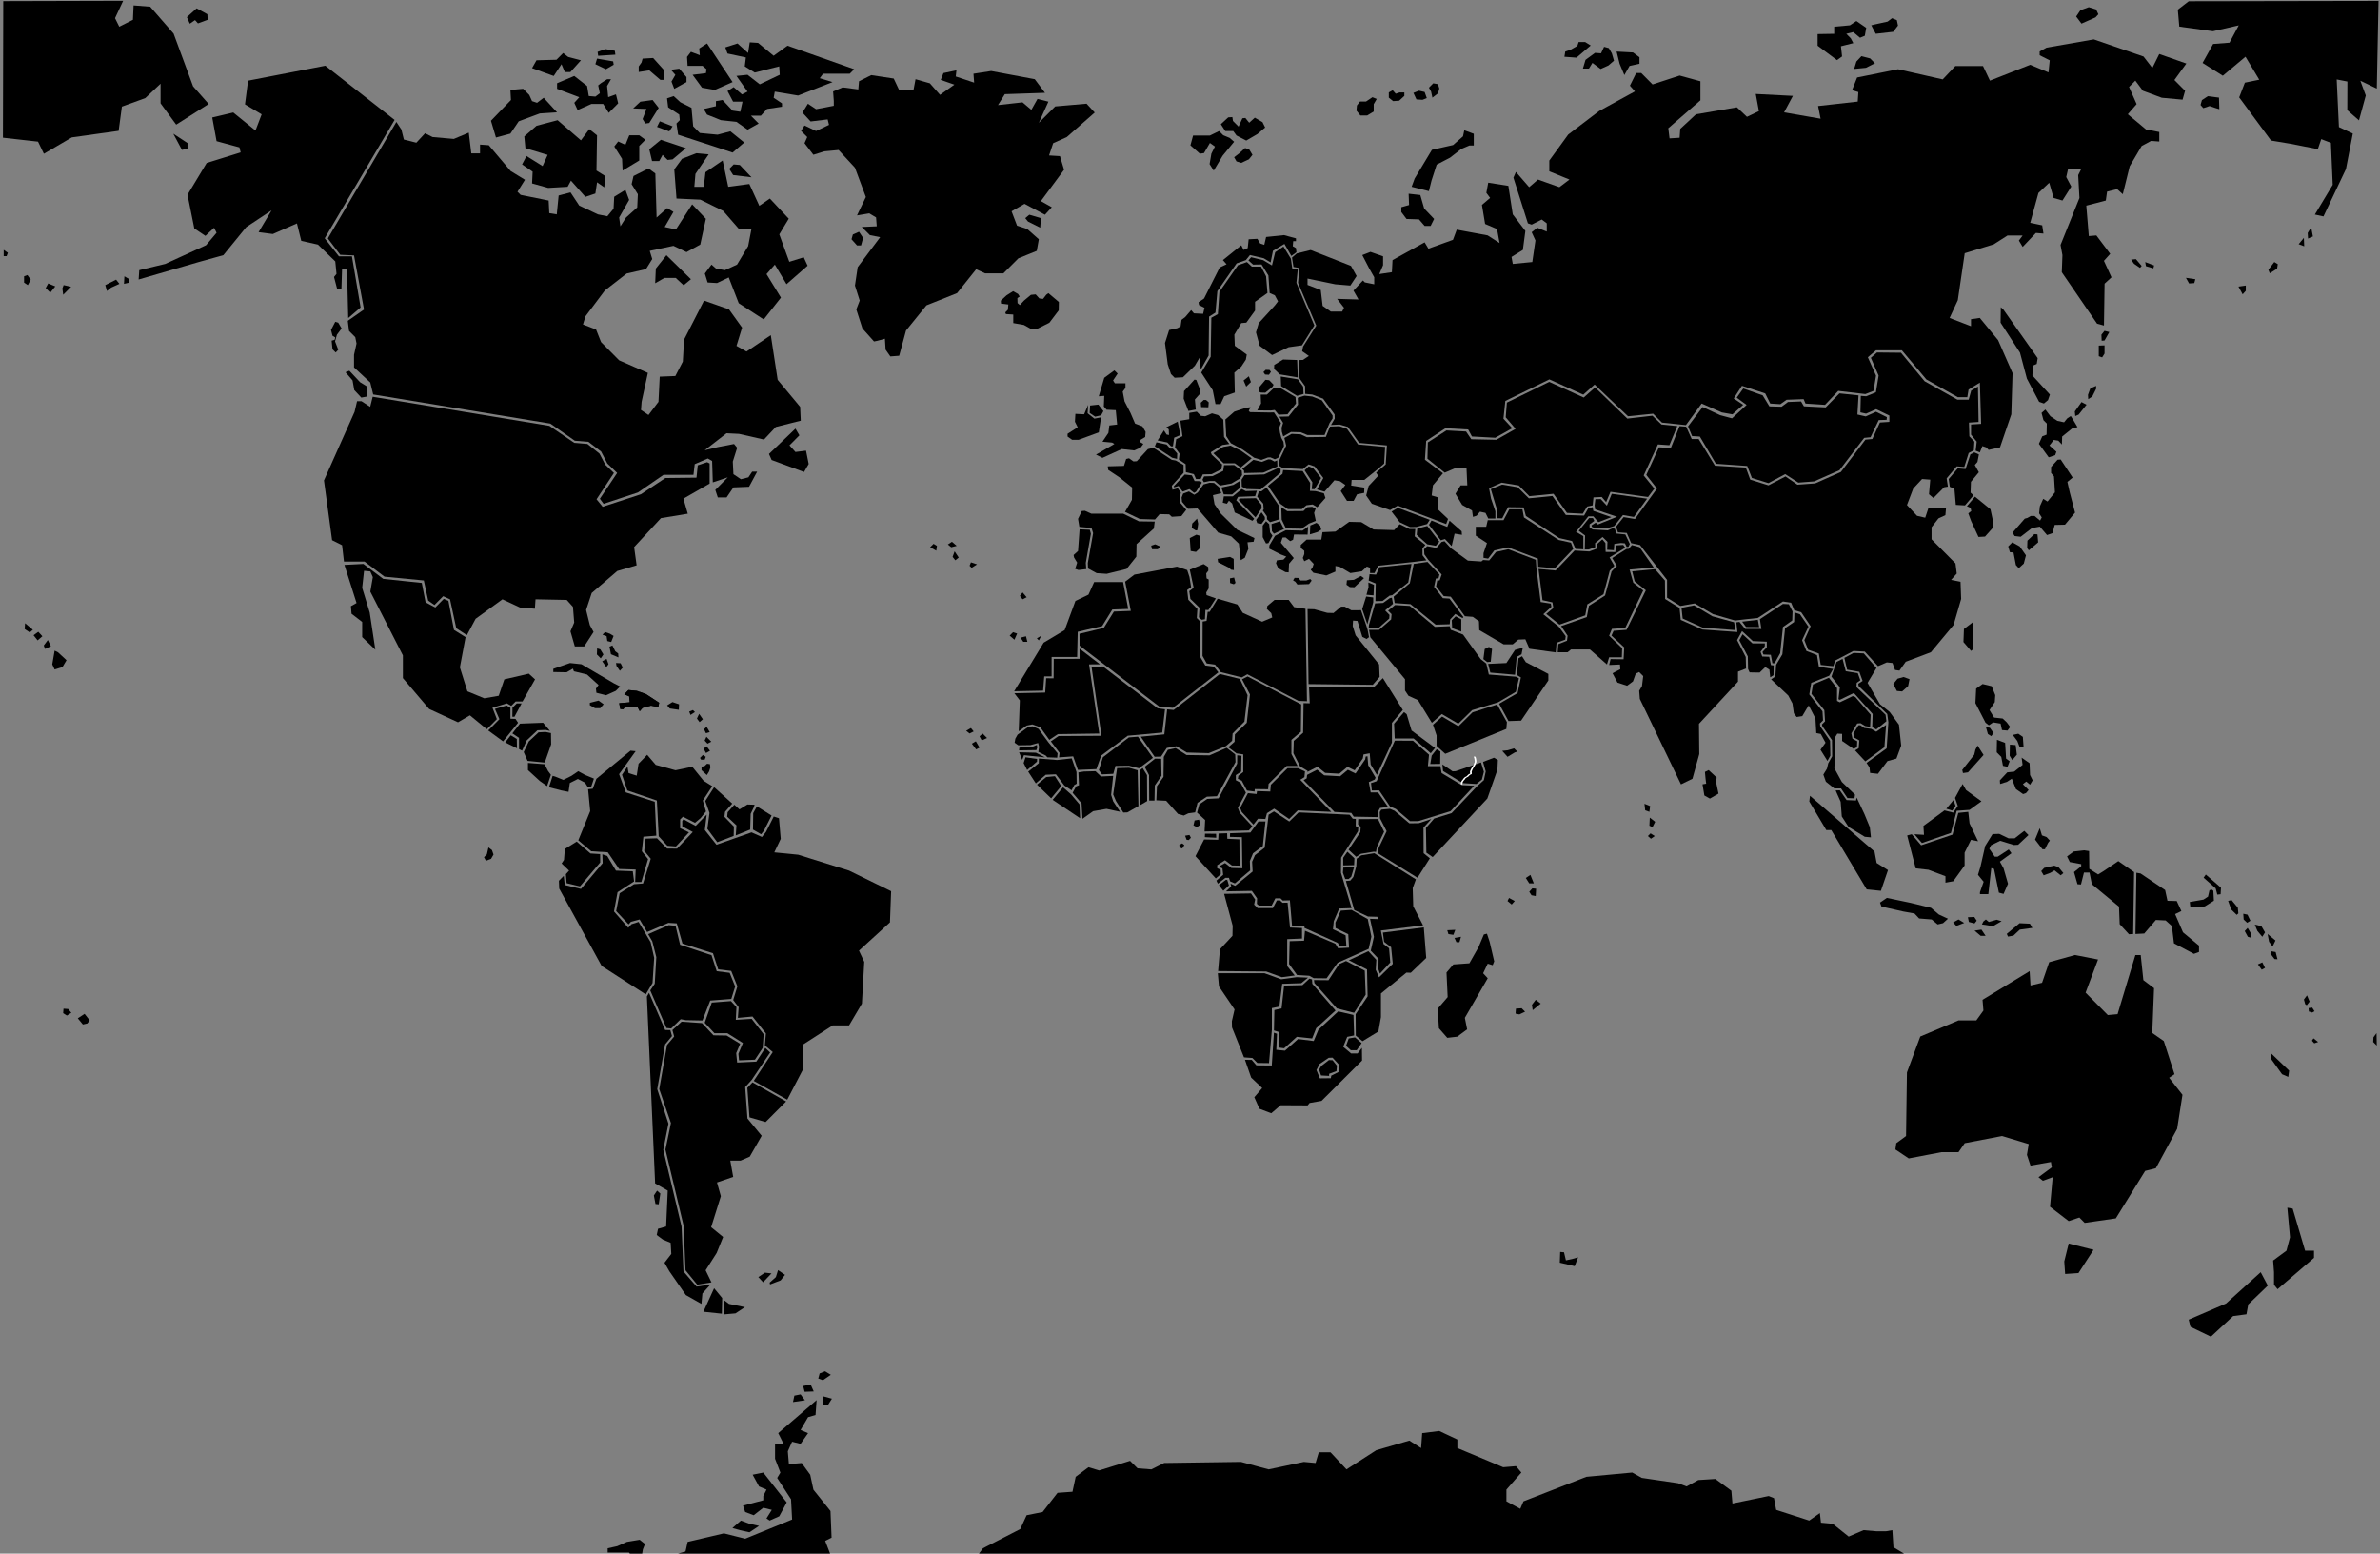 <svg xmlns="http://www.w3.org/2000/svg" xml:space="preserve" width="950" height="620" version="1.2"><rect width="100%" height="100%" fill="#808080" stroke="none"/><path d="m781.68 324.4-2.31 8.68-12.53 4.23-3.75-4.4-1.82.5 3.4 13.12 5.09.57 6.79 2.57v2.57l3.11-.57 4.53-6.27v-5.13l2.55-5.13 2.83.57-3.4-7.13-.52-4.59-3.97.41zM852.76 348.29l-.37 24.44 3.52-.19 4.63-5.41 3.89.19 2.5 2.24.83 6.9 7.96 4.2 2.04-.75v-2.52l-6.39-5.32-3.15-7.28 2.5-1.21-1.85-4.01-3.7-.09-.93-4.29-9.81-6.62-1.67-.28zM137.49 225.43l4.83 15.21-2.25 1.26.25 3.02 4.25 3.27v6.05l5.25 5.04-2.25-14.86-3-9.83.75-6.8 2.5.25 1 2.27-1 5.79 13 25.44v9.07l10.5 12.34 11.5 5.29 4.75-2.77 6.75 5.54 4-4.03-1.75-4.54 5.75-1.76 1.75 1.01 1.75-1.76h2.75l5-8.82-2.5-2.27-9.75 2.27-2.25 6.55-5.75 1.01-6.75-2.77-3-9.57 2.27-12.07-4.64-2.89-2.21-11.59-1.85-.79-3.38 3.43-3.88-2.07-1.52-7.73-15.37-1.61-7.94-5.97-7.56.39zM517.77 143.66l-5.6-.2-3.55 2.17-.05 1.61 2.3 2.17 7.15 1.21-.25-6.96zM473.88 227.49l-4.08-1.37-16.98 3.19-3.7 2.81 2.26 11.67-6.75.27-4.06 6.53-9.67 2.32.03 4.75 31.85 24.35 5.43.46 18.11-14.15-1.81-2.28-3.4-.46-2.04-3.42v-14.15l-1.36-1.37.23-3.65-3.62-3.65-.45-3.88 1.58-1.14-.68-4.11-.89-2.72z"/><path d="M448.29 232.28h-11.55l-2.26 5.02-5.21 2.51-4.3 11.64-8.38 5.02-11.77 19.39 11.55-.23.45-5.7h2.94v-7.76h10.19l.23-10.04 9.74-2.28 4.08-6.62 6.34-.23-2.05-10.72z"/><path d="m404.9 276.66 2.18 2.85-.45 12.32 3.17-2.28 2.26-.46 3.17 1.14 3.62 5.02 3.4-2.28 16.53-.23-4.08-27.61 4.38-.02-8.16-6.25.01 4.06-10.33.01-.05 7.75-2.97-.01-.38 5.72-12.3.27z"/><path d="m410.12 290.32-3.94 2.86-.9 1.6-.28 1.6 1.45 1.04 4.84-.07 3.11-.84.35 1.53-.28 2.02 2.97 1.46.62.7 3.94.14.14-1.74-3.6-4.32-4.01-5.43-2.49-1.04-1.92.49z"/><path d="m406.89 298.34-.13 1.11 6.92-.1.35-1.03-.15-1.04-1.99.81-5 .25zM406.79 300.22l1.24 3.01.69-1.86 8.41.88-3.64-1.87-6.7-.16z"/><path d="m408.6 304.53 1.4 2.77 3.93-3.38.04-1.04-4.63-.67-.74 2.32z"/><path d="m410.42 307.94 3.04 4.68 3.96-3.44 4.06-.18 3.38 4.49 2.87 1.89 1.08-2.1.96-.54-.07-4.62-1.91-5.48-5.86.65-7.25-.58-.04 1.86-4.22 3.37z"/><path d="m413.93 313.13 5.65 5.46 4.03-4.89-2.52-3.95-3.47.35-3.69 3.03zM420.17 319.19l10.98 7.34-.26-5.56-3.32-3.91-3.24-2.87-4.16 5z"/><path d="m432.07 326.75 4.28-3.03 5.32-.93 5.43 1.17-2.77-4.19-.81-2.56.81-7.57-4.85.23-2.2-2.1-4.62.12-2.2.35.23 5.12-1.16.47-1.39 2.56 3.58 4.19.35 6.17zM419.46 295.84l3.08-2.11 17.12-.1-3.96-27.54 4.52-.13 21.87 16.69 2.94.42-1.11 9.28-13.75 1.25-10.61 7.92-1.93 5.42-7.37.31-1.88-5.41-5.65.4.22-1.77-3.49-4.63z"/><path d="m450.59 294.28 3.64-.29 5.97 8.44-5.54 4.18-4.01-1.03-5.39.07-.87 3.16-4.52.22-1.24-1.69 1.6-5.14 10.36-7.92zM460.89 302l2.55-.06 2.3-3.45 3.86-.69 4.11 2.51 8.77.25 6.78-2.76 2.55-2.19.19-2.88 4.73-4.77 1.25-10.53-3.11-6.52-7.96-1.94-18.42 14.36-2.61-.25-1.12 9.97-9.4.94 5.53 8.01z"/><path d="m444.34 317.05 1.12 2.63 2.92 4.58 1.62-.06 4.42-2.51-.31-14.29-3.42-1-4.79.13-1.56 10.52zM455.22 321.25l2.68-1.57-.06-10.35-1.74-2.82-1.12.94.24 13.8z"/><path d="M458.71 319.49h2.12l.12-6.02 2.68-3.89-.12-6.77-2.43-.06-4.17 3.26 1.74 3.32.06 10.16z"/><path d="m461.57 319.37 3.92.19 4.73 5.27 2.3.63 1.8-.88 2.74-.38.93-3.82 3.73-2.45 4.04-.19 7.4-13.61-.12-3.07-3.42-2.63-6.84 3.01-9.15-.13-4.36-2.76-3.11.69-1.62 2.82-.12 7.96-2.61 3.7-.24 5.65zM474.91 227.33l5.53-2.23 1.82 1.18.07 1.44-.85 1.11.13 1.97.85.46v3.54l-.98 1.64.13 1.05 3.71 1.31-2.99 4.65-1.17-.07-.2 3.74-1.3.2-1.11-.98.26-3.8-3.64-3.54-.46-3.08 1.76-1.38-1.56-7.21z"/><path d="m480.05 248.03 1.56-.26.46-3.6h.78l3.19-5.24 7.87 2.29 2.15 3.34 7.74 3.54 4.03-1.7-.39-1.7-1.76-1.7.2-1.18 2.86-2.42h5.66l2.15 2.88 4.55.66.59 36.89-3.38-.13-20.42-10.62-2.21 1.25-8.39-2.1-2.28-3.01-3.32-.46-1.69-3.01.05-13.72zM521.93 243.06l2.67.07 5.2 1.44 2.47.07 3.06-2.56h1.43l2.6 1.44h3.29l.59-.04 2.08 5.98.59 1.93.55 2.89-.98.72-1.69-.85-1.95-6.36-1.76-.13-.13 2.16 1.17 3.74 9.37 11.6.2 4.98-2.73 3.15-25.64-.29-.39-29.94z"/><path d="m492.79 296 .13-2.95 4.74-4.61 1.27-11.32-3.16-6.04 2.21-1.13 21.4 11.15-.13 10.94-3.77 3.21v5.64l2.47 4.78h-4.36l-7.22 7.14-.19 2.16-5.33-.07-.07.98-3.04-.4-2.08-3.93-1.56-.77.2-1.2 1.96-1.5v-7.02l-2.71-.42-3.27-2.43 2.51-2.21zM549.084 310.34l-2.943-4.944-.309-3.595-.707.135-.191 1.107-3.858 5.635-3.078-1.469-3.07 2.572-6.352-.365-2.81-2.246-4.034 2.064-.152 1.375-1.23.74 12.32 12.68 6.71.381.98 1.49 9.6.17.08-2.15.82-1.49 3.2-.41-3.99-5.79h-2.94l-.75-4.11 2.36-1.04.344-.74z"/><path d="m552 270.61-3.69 3.72-25.8-.23.28 6.57-2.46-.07-.18 11.83-3.73 3.21-.15 4.94 2.69 5.31 2.95 1.74-.045.415 4.02-2.059 3.066 2.45 5.639.324 3.258-2.729 2.886 1.375 3.25-4.748.274-1.576 2.476-.47.385 4.47 2.477 4.16 6.004-12.912v-7.85l4.36-5.14-7.96-12.73zM477.82 324.28l3.22 2.96-.23 4.58 17.66-.41 1.44-1.62-5.06-5.45-.75-1.97 3.22-6.03-2.19-4-1.84-.99v-2.03l2.13-1.39.12-6.32-1.69-.19-.03 3.32-7.42 13.85-4.54.23-3.11 2.14-.93 3.32z"/><path d="m556.71 294.7-.25-5.89 3.96-4.62 1.07.82 1.95 6.52 9.36 6.97-1.7 2.09-6.85-5.89h-7.54zM571.48 301.54l-.57 3.36 3.96-.06.06-4.94-1.45-.89-2 2.53z"/><path d="m549.49 311.76 7.28-16.2 7.23.04 6.41 5.57-.45 4.59h4.97l.51 2.76 8.04 4.81 4.96.25-9.43 10.13-12.95 3.99h-3.21l-5.72-4.88-2.26-.95-4.38-6.45-2.89.04-.34-2.96 2.23-.74z"/><path d="m575.74 305.04 4.08 2.78 1.21-.06 10.13-3.48 1.15 3.71-.81 3.13-2.19 1.74-5.47-.35-7.83-4.81-.27-2.66zM599.62 299.65l2.13 2.38 2.88-1.74 1.04-.35-1.32-1.28-2.53.75-2.2.24z"/><path d="m591.97 304.05 4.37-1.68 1.55.93-.17 3.88-4.03 11.48-21.81 23.36-2.53-1.74-.17-9.86 3.28-3.77 6.96-2.15 10.21-10.78 2.67-2.38.75-3.48-1.08-3.81zM495.66 324.05l4.66 5.04 1.84-2.38 2.93.12.63-2.32 2.88-1.8 5.98 4.12 3.45-3.42 13.39.59L519 311.18l1.67-1.04.23-2.26-2.82-1.33h-4.14l-6.67 6.61-.23 2.72-5.29-.17-.17 1.16-3.45-.35-3.11 5.91.64 1.62zM470.74 337.15l1.15-.58.86.7-.86 1.33-1.04-.41-.11-1.04zM473.05 333.5l1.73-.29.58 1.1-.86.93-.86-.12-.59-1.62zM476.84 327.41l-.46 1.97 1.38.75 1.32-.99-.46-2.03-1.78.3zM486.39 332.63l-.12 2.49-5.64-.12-3.45 6.67 8.11 8.87 2.01-1.68-.06-1.74-1.38-.64v-1.22l3.11-1.97 2.76 2.09 3.05.06-.06-10.49-4.83-.23-.06-2.2-3.44.11z"/><path d="m480.99 332.69-.06 1.39 4.54.23-.06-1.57-4.42-.05zM491 332.52l-.06 1.45 4.78.12.17 12.41-4.37-.12-2.53-1.97-1.96 1.1-.09.55 1.01.49.29 2.55-2.7 2.32.58 1.22 2.99-2.32h1.44l.46 1.39 1.9.81 6.1-5.16-.12-3.77 1.27-3.07 3.91-2.9 1.05-9.81-2.78.01-3.22 4.41-8.12.29z"/><path d="m486.55 353.23 1.74 2.26 2.25-2.13-.66-2.21-.56-.04-2.77 2.12zM489.38 355.71l10.31-.18 2.09 2.97-.08 2.19.77.7h5.12l1.47-2.89h2.09l.85.86 2.87-.08.85 10.08 4.96.16v.78l13.33 6.01.62 1.17h2.79l-.31-4.22-5.04-2.42.31-3.2 2.17-5.08 4.96-.16-4.26-14.14.08-6.01 6.74-10.54.08-1.48-1.01-.55.04-2.86-1.23-.11-1.24-1.58-20.35-.92-3.73 3.63-6.11-4.02-2.15 1.32-1.56 13.13-3.86 2.98-1.16 2.64.21 3.91-6.96 5.69-1.85-.84.25 1.09-2.06 1.97z"/><path d="m537.82 339.9 2.81 2.59-.12 2.77-4.36.09v-3.06l1.67-2.39zM536.21 346.21l4.27-.09-1.11 3.74-1.08.94h-1.32l-.94-2.53.18-2.06zM538.3 339.09l3.03 2.84 1.9-1.21 5.14-.84.88.09.33-1.95 2.9-6.1-2.44-5.08-7.91.05-.05 2.09 1.06 1.02-.16 2.09-4.68 7z"/><path d="m550.83 326.52 2.66 5.19-3.19 6.69-.42 2.03 15.93 9.85 4.94-7.76-2.5-2.03-.05-10.22 3.13-3.42-4.99 1.66-3.77.05-5.9-4.98-1.86-.8-3.45.32-.61 1.02.08 2.4zM550.57 371.42l17.47-2.14-3.93-7.6-.21-7.28 1.27-3.48-16.62-10.44-5.21.86-1.81 1.34-.16 3.05-1.17 4.23-1.22 1.45-1.75.16 3.35 11.61 5.47 2.57 3.77.11.75 5.56z"/><path d="m514.55 384.7 3.17 4.4 4.91.3 1.74.96 5.14.06 4.43-6.21 12.38-5.54 1.08-4.88-1.44-6.99-6.46-3.68-4.31.3-2.15 4.76.06 2.17 5.08 2.47.3 5.37-4.37.24-1.08-1.81-12.14-5.18-.36 3.98-5.74.18-.24 9.1z"/><path d="m488.62 356.71 3.41 12.73-.08 4.02-4.99 5.36-.75 8.71 19.2.17 6.24 2.26 5.15-.67-3-3.76.01-10.74 5.9-.25v-4.19l-4.79-.2-.96-9.92-2.02.03-1.09-.98-1.19.06-1.58 3.06H502l-1.41-1.42.42-2.01-1.66-2.43-10.73.17zM547.16 379.4l3.11 3.25-.06 4.16.6 1.75 4.13-4.46-.48-5.67-2.21-1.69-1.97-9.95-3.41-.12 1.55 7.17-1.26 5.56z"/><path d="m541.17 413.28 2.69 2.23 6.34-3.86 1.02-5.73v-9.46l10.17-8.32 1.74.06 6.16-5.91-.96-12.18-16.33 2.06.48 3.68 2.81 2.17.66 6.63-5.5 5.37-1.32-3.01.24-3.98-3.17-3.44-7.78 3.62 7.24 3.68.24 10.73-4.79 7.11.06 8.55z"/><path d="m524.66 392.3 8.97 10.13 6.88 1.75 4.61-7.23-.36-9.58-7.48-3.86-2.81 1.27-4.19 6.39-5.8-.06.18 1.19zM496.55 421.96l3.35.24 1.97 1.99 4.67.06 1.14-13.26v-8.68l2.99-.6 1.14-9.1 7.6-.24 2.69-2.23-4.55-.18-6.16.84-6.64-2.41h-18.66l.48 5.3 6.22 9.16-1.08 4.7.06 2.47 4.78 11.94z"/><path d="m508.51 411.23 2.15.66-.3 6.15 2.21.3 5.08-4.58 6.1.66 1.62-4.1 7.72-7.05-9.27-10.67-.12-1.75-1.02-.3-2.81 2.59-7.3.18-1.02 9.1-2.87.66-.17 8.15zM540.87 414l-2.51.42-1.08 2.95 1.92 1.75h2.33l1.97-2.83-2.63-2.29zM527.41 425.39l3.05-2.35 1.44.06 1.74 2.17-.18 2.17-2.93 1.08v.84l-3.23-.18-.78-2.35.89-1.44z"/><path d="m534.16 403.63-7.9 7.3-1.88 4.51-6.26-.78-5.21 4.63-3.46-.34.28-6.4-1.23-.43-.86 13.09-6.14-.06-1.85-2.18-2.71-.03 2.47 7.09 4.41 4.17-3.15 3.67 2.04 4.6 4.72 1.8 3.76-3.2 10.77.06.77-.96 4.78-.84 16.17-16.1-.06-5.07-1.73 2.24h-2.59l-3.15-2.64 1.6-3.98 2.75-.56-.25-8.18-6.09-1.41zm-3.79 18.5 1.51-.06 2.45 2.66-.07 3.08-2.87 1.45-.18 1.02-4.38.05-1.37-3.3 1.25-2.42 3.66-2.48zM321.13 50.07l-1.36 2.17 2.45 2.45-1.09 2.45 3.54 4.62 4.35-1.36 5.71-.54 6.53 7.07 4.35 11.69-3.53 7.34 4.89-.82 2.72 1.63.27 3.54-5.98.27 3.26 3.26 4.08.82-8.97 11.96-1.09 7.34 1.9 5.98-1.36 3.54 2.45 7.61 4.62 5.17 1.36-.27 2.99-.82.27 4.35 1.9 2.72 3.53-.27 2.72-10.06 8.16-10.06 12.24-4.89 7.61-9.52 3.53 1.63h7.34l5.98-5.98 7.34-2.99.82-4.62-4.62-4.08-4.08-1.36-2.18-5.71 5.17-2.99 8.16 4.35 2.72-2.99-4.35-2.45 9.25-12.51-1.63-5.44-4.35-.27 1.63-4.89 5.44-2.45 11.15-9.79-3.26-3.53-12.51 1.09-6.53 6.53 3.81-8.43-4.35-1.09-2.45 4.35-3.53-2.99-9.79 1.09 2.72-4.35 16.04-.54-4.08-5.44-17.4-3.26-7.07 1.09.27 3.54-7.34-2.45.27-2.45-5.17 1.09-1.09 2.72 5.44 1.9-5.71 4.08-4.08-4.62-5.71-1.63-.82 4.35h-5.71l-2.18-4.62-8.97-1.36-4.89 2.45-.27 3.26-6.25-.82-3.81 1.63.27 3.81v1.9l-7.07 1.36-3.26-2.17-2.18 3.53 3.26 3.54 6.8-.82.54 2.18-5.17 2.45-4.61-2.2z"/><path d="m342.89 92.49 1.63 2.45-.82 2.99h-1.63l-2.18-2.45.54-1.9 2.46-1.09zM410.87 85.69l4.62 1.36-.27 3.81-4.89-2.45-1.09-1.36 1.63-1.36zM388.52 622.99l3.83-5.11 14.89-7.66 2.55-5.53 6.38-1.28 5.96-7.66 5.96-.43 1.28-5.96 5.11-3.83 4.26 1.28 12.34-3.83 2.98 2.98 5.53.43 5.11-2.55 30.64-.43 11.06 2.98 14.04-2.98 4.68.43 1.28-4.26h4.68l6.38 6.81 11.92-7.66 13.19-3.83 4.68 2.98.43-5.96 6.81-.85 7.23 3.4v3.4l18.3 7.66 5.11-.43 2.13 2.55-5.96 6.81v4.68l5.53 2.98 1.28-2.98 25.11-9.79 18.3-1.7 3.83 2.13 14.47 2.13 3.4 1.28 4.68-2.55 6.81-.43 6.38 4.68.43 5.11 14.47-2.98 2.13.85.85 4.68 13.19 4.26 4.26-2.98.43 3.83 4.68.43 6.38 5.11 5.96-2.55 5.11.43h3.83l2.55-.43.43 6.81 8.51 5.11-375.78.42zM260.01 622.99l13.62-3.83.85-3.83 14.47-3.4 8.51 2.13 18.72-7.66-.43-8.08-5.53-8.51 1.28-2.13-2.13-5.53v-5.96h3.4l-2.13-4.26 15.32-13.19-.43 5.96-2.98.85-2.98 5.11 2.98 1.28-2.98 4.26-3.4-.85-1.7 3.83.43 5.11 5.11-.43 3.4 4.68 1.28 5.96 6.81 8.51.43 10.64-2.55 1.28 2.13 5.53-1.28 2.13-70.22.4zM250.22 615.33l5.11-.85 2.13 1.7-.85 2.13-.43 2.55-2.98 1.28-2.13-2.55h-8.51v-1.7l3.83-.85 3.83-1.71z"/><path d="m304.69 587.67-4.26.85 2.55 4.68 2.98 1.28-1.28 2.55v1.7l-8.09 2.13.85 2.55 3.4 1.28 3.83-2.98 3.4.85-2.13 3.4 1.28.85 3.83-1.7 2.98-5.53-9.34-11.91zM295.75 606.82l-3.4 2.98 2.98.85 3.83.85 3.83-2.55-3.83-.85-3.41-1.28zM319.57 556.47l-2.49.5-.55 2.55 4.76-.7-1.72-2.35zM323.59 552.54l-2.99.57.57 2.31 3.64-.13-1.22-2.75zM328.34 557.17l.02 3.56 2.05.09 1.66-2.64-3.73-1.01zM329.33 547.24l-2.16.85-.55 2.04 1.87.68 3.14-2.16-2.3-1.41zM761.17 427.98l-.35 25.38-3.9 2.86-.35 2.5 5.32 3.57 13.13-2.5h6.74l2.48-3.58 14.9-2.86 10.64 3.22-.71 4.29 1.42 4.29 8.16-1.43.35 2.14-5.32 3.93 1.77 1.43 3.9-1.43-1.06 11.8 7.45 5.72 4.26-1.43 2.13 2.14 12.42-1.79 11.71-18.95 4.26-1.07 8.51-15.73 2.13-13.58-5.32-6.79 2.13-1.43-4.26-13.23-4.61-3.22.71-17.87-4.26-3.22-1.06-10.01h-2.13l-7.1 23.59-3.9.36-8.87-8.94 4.97-13.23-9.22-1.79-10.29 2.86-2.84 8.22-4.61 1.07-.35-5.72-18.8 11.44.35 4.29-2.84 3.93h-7.1l-15.26 6.43-5.33 14.34zM825.74 496.26l-1.77 7.15.35 5 5.32-.36 6.03-9.29-9.93-2.5zM913.02 481.96l1.06 11.8-1.42 5.36-5.32 3.93.35 4.65v5l1.42 1.79 14.55-12.51v-2.86h-3.55l-4.97-16.8-2.12-.36zM902.38 507.7l2.84 5.36-7.81 7.51-.71 3.93-5.32.71-8.87 8.22-8.16-3.93-.71-2.86 14.9-6.43 13.84-12.51zM906.64 420.47l-.35 1.79 4.61 6.43 2.48 1.07.35-2.5-7.09-6.79zM722.48 317.57l-.28 2.28 6.79 11.41h1.98l14.15 23.67 5.66.57 2.83-8.27-4.53-2.85-.85-4.56-25.75-22.25zM764.14 332.92l3.02 3.49 11.58-4.01 2.29-8.84 5.16-.37 4.72-3.42-6.12-4.46-1.4-2.45-3.02 5.57 1.11 3.2-1.84 2.67-3.47-.89-8.41 6.17.22 3.57-3.84-.23z"/><path d="m779.77 319.25-2.88 3.49 2.36.74 1.33-1.86-.81-2.37zM789.53 349.11l2.26 2.77-1.47 4.16v.79h3.34l1.18-10.4 1.08.3 1.96 9.5 1.87.5 1.77-4.06-1.77-6.14-1.47-2.67 4.62-3.37-1.08-1.49-4.42 2.87h-1.18l-2.16-3.17.69-1.39 3.64-1.78 5.5 1.68 1.67-.1 4.13-3.86-1.67-1.68-3.83 2.97h-2.46l-3.73-1.78-2.65.1-2.95 4.75-1.87 8.22-1 3.28zM814.19 330.5l-1.87 4.55 2.95 3.86h.98l1.28-2.57.69-.89-1.28-1.39-1.87-.69-.88-2.87zM819.99 345.45l-4.03.89-1.18 1.29.98 1.68 2.65-.99 1.67-.99 2.46 1.98 1.08-.89-1.96-2.38-1.67-.59zM753.17 358.32l-2.75 1.88.59 1.58 8.75 1.98 4.42.79 1.87 1.98 5.01.4 2.36 1.98 2.16-.5 1.97-1.78-3.64-1.68-3.14-2.67-8.16-1.98-9.44-1.98zM781.77 366.93l-2.16 1.19 1.28 1.39 3.14-1.19-2.26-1.39zM785.5 366.04l.39 1.88 2.26.59.88-1.09-.98-1.49-2.55.11zM790.91 370.99l-2.75.4 2.46 2.08h1.96l-1.67-2.48zM791.69 367.72l-.59 1.19 4.42.69 3.44-1.98-1.96-.59-3.14.89-1.18-.99-.99.79zM806.14 368.42l-5.11 4.26.49 1.09 2.16-.4 2.55-2.38 5.01-.69-.98-1.68-4.12-.2zM880.48 349l-.88 1.25 4.81 4.26.66 2.5 1.31-.15.15-2.57-1.46-1.32-4.59-3.97zM882.89 355.03l-.95.22-.58 2.57-1.82 1.18-5.47.96.22 2.06 5.76-.29 3.65-2.28-.22-3.97-.59-.45zM889.38 359.51l1.24 3.45 2.19 2.13.66-.59-.22-2.28-2.48-3.01-1.39.3zM895.43 364.65l.15 2.28 1.39 1.32 1.31-.81-1.17-2.43-1.68-.36zM897.18 370.31l-1.17 1.25 1.24 2.28 1.46.44-.07-1.54-1.46-2.43zM900.03 368.99l1.02 2.5 1.97 2.35 1.09-1.76-1.46-2.5-2.62-.59zM905.14 372.74l.58 3.09 1.39 1.91 1.17-2.42-3.14-2.58zM906.74 379.65l-.51.88 1.68 2.21 1.17.07-.73-2.87-1.61-.29zM903.02 384.05l-1.75.81 1.53 2.13 1.31-.74-1.09-2.2zM920.87 397.22l-1.24 1.66.52 1.87.62.42 1.13-1.46-1.03-2.49zM921.49 402.31l.1 1.35 1.34.42.93-.52-.93-1.46-1.44.21zM923.45 414.37l-.62.94.93 1.04 1.55-.52-1.86-1.46zM948.62 412.29l-1.24 1.66-.1 1.87 1.44 1.46-.1-4.99zM789.37 297.53l-.86 1.64-.48 2.02-4.78 6.07.29 1.25 2.01-.29 6.21-6.94-2.39-3.75zM797.11 295.22l-.1 5.01 1.82 1.83.67 3.56 1.82.39.86-2.22-1.43-1.06-.38-6.26-3.26-1.25zM802.28 297.15l-.1 4.43 1.05 1.73 1.82-2.12-.48-3.85-2.29-.19zM803.42 293.29l1.82 2.41.86 2.31h1.63l-.29-3.95-1.82-1.25-2.2.48zM806.96 302.35l.38 2.89-3.35 2.7-2.77.29-2.96 3.18.1 1.45 2.77-.87 1.91-1.25 1.63 4.14 2.87 2.02 1.15-.39 1.05-1.25-2.29-2.31 1.34-1.06 1.53 1.25 1.05-1.73-1.05-2.12-.19-4.72-3.17-2.22zM791.38 272.97l-2.58 1.83-.29 5.78 4.02 7.8 1.34 1.06 1.72-1.16 2.96.48.57 2.6 2.2.19 1.05-1.44-1.34-1.83-1.63-1.54-3.44-.38-1.82-2.99 2.1-3.18.19-2.79-1.43-3.56-3.62-.87zM792.72 290.21l.76 2.7 1.34.87.96-1.25-1.53-2.12-1.53-.2zM759.83 270.17l-2.39.67-1.72 2.12 1.43 2.79 2.1.19 2.39-2.12.57-2.79-2.38-.86zM787.46 248.31l-3.54 2.7-.19 5.2 3.06 3.56.76-.67-.09-10.79zM803.23 216.42l-1.63 1.64.67 2.31 1.43.1.96 5.01 1.15 1.25 2.01-1.83.86-3.28-2.49-3.56-2.96-1.64zM812.03 213.15l-2.77 2.6-.1 2.99.67.87 3.73-3.18-.29-3.18-1.24-.1z"/><path d="m808.2 206.98-4.88 5.59.86 1.35 2.39.29 4.49-3.47 3.16-.58 2.87 3.37 2.2-.77.86-3.28 4.11-.1 4.02-4.82-2.1-8-.96-4.24 2.1-1.73-4.78-7.22-1.24.1-2.58 2.89v2.41l1.15 1.35.38 6.36-2.96 3.66-1.72-1.06-1.34 2.99-.29 2.79 1.05 1.64-.67 1.25-2.2-1.83h-1.53l-1.34.77-1.05.29zM816.43 163.44l-1.53 1.35.77 2.89 1.34 1.35-.1 4.43-1.72.67-1.34 2.99 3.92 5.39 2.58-.87.48-1.35-2.77-2.5 1.72-2.22 1.82.29 1.43 1.54.1-3.18 3.92-3.18 2.2-.58-1.82-3.08-.86-1.35-1.43.96-1.24 1.54-2.68-.58-2.77-1.83-2.02-2.68zM830.86 160.45l-2.68 3.76.19 1.83 1.34-.58 3.15-3.95-2-1.06zM834.4 154.96l-.96 2.6.1 1.73 1.63-1.06 1.53-3.08V154l-2.3.96zM840.04 132.03l-1.24 1.54.1 2.41 1.15-.1 1.91-3.37-1.92-.48zM837.75 137.91v4.24l1.34.48.96-1.54v-3.27l-2.3.09zM798.64 122.59l-.09 6.17 7.74 11.95 2.77 10.4 4.88 9.25 1.91.67 1.63-1.35.76-2.22-6.98-7.61.19-3.95 1.53-.67.38-2.31-13.67-19.36-1.05-.97zM852.57 103.42l-1.91.19 1.15 1.64 2.39 1.64.67-.77-2.3-2.7zM856.29 104.58l.29 1.64 2.96.87.29-1.16-3.54-1.35zM872.54 110.87l1.25 2.24 2.08-.14.42-1.54-3.75-.56zM893.51 114.37l1.67 3.08 1.25-1.4v-2.1l-2.92.42zM907.81 104.57l-2.36 3.08.55 1.4 2.92-1.82.28-1.82-1.39-.84zM919.61 94.92l-2.08 2.52 2.22.84-.14-3.36zM922.53 90.72l-1.39 2.24.14 2.24 1.94-.84-.69-3.64zM881.29 38.39l-2.36 1.54-.56 1.96 1.11 1.26 2.5-.84 2.5.84 1.39.42-.14-4.62-4.44-.56zM69.17 53.35l3.46 6.47 2.22-.5v-2.24l-5.68-3.73zM883.4 17.54l-4.22 7.57 8.08 5.11 9.05-7.59 5.5 9.17-5.74 1.18-2.27 5.88 12.71 17.22 7.65 1.27 11.03 2.17 1.36-4L930.4 57l.73 16.75L924 85.62l3.44.75 8.98-18.92 2.73-14.16-5.54-2.59-.89-19 4.27.83-.04 11.43 4.66 4.07 2.72-9.93-2.18-5.9 6.58 3.15.69-34.99-75.76.14-4.36 3.35.59 6.77 13.43 1.84 10.31-2.35-3.7 6.92-6.53.51zM1.17 54.95l14.01 1.57 2.34 4.84 11.16-6.54 18.68-2.61 1.3-9.67 9.34-3.4 6.1-5.75v7.84l6.23 8.5L83.3 41.5l-6.23-7.06-7.78-21.04-9.35-10.73-6.62-.52-.26 5.75-5.45 2.75-1.69-3.4L49.16.32 1.3.45l-.13 54.5zM78.49 3.32 74.6 6.85l1.17 2.61 2.08-1.44 1.17 1.31L82.9 7.9l-.13-2.22-4.28-2.36zM49.66 110.26l-.17 3.01 2.16-.5v-1.34l-1.99-1.17zM46.34 111.6l-4.32 2.18.67 2.34 1.66-1.34 3.32-1.51-1.33-1.67zM28.39 114.44l-2.99-.67-.5 1.34.33 2.51 3.16-3.18zM22.07 114.28l-2.83-1.17-1 1.84 1.83 1.84 2-2.51zM12.27 111.6l-1.33-1.84-1.33.5v2.51l1.5 1 1.16-2.17zM1.47 99.71l1.66 1.17-.5 1.34H1.47v-2.51zM622.76 499.62l-.15 4.29 5.94 1.38 1.37-3.53-2.13.61-2.74.61-.76-3.22-1.53-.14zM613.01 398.99l-1.52 1.99.3 2.15 3.2-2.61-1.98-1.53zM607.38 402.37l-2.28.15-.15 1.99 1.52.31 2.28-1.07-1.37-1.38zM592.3 372.92l-2.13 5.06-3.65 6.44-6.39.46-2.74 3.22.46 9.82-3.96 4.6.46 7.82 3.35 3.83 3.96-.46 3.96-2.92-.91-4.6 9.13-15.8-1.83-1.99 1.83-3.83 1.98.61.61-1.53-1.83-7.82-1.07-3.22-1.23.31zM577.69 371.23l.46 1.53 1.98.31.76-1.99-3.2.15zM580.58 374.3l.76 1.69h1.22l.61-2.15-2.59.46zM602.35 358.34l-.61 1.23 1.67 1.38 1.22-1.38-2.28-1.23zM610.88 349.14l-1.83 1.23 1.37 2.15h1.83l-1.37-3.38zM611.64 354.51l-1.22 1.38.91 1.38 1.67.31.15-2.92-1.51-.15zM656.4 320.76l.3 2.61 1.67.61.3-2.3-2.27-.92zM658.53 326.28l-.15 3.22 1.22.61 1.07-2.15-2.14-1.68zM658.84 332.57l-1.07 1.07 1.22 1.07 1.52-1.07-1.67-1.07zM372.64 217.02l-1.36 1.37 2.44 1.37.27-1.91-1.35-.83zM379.97 216.2l-1.63 1.09 1.36 1.09 2.17-.55-1.9-1.63zM381.05 220.03l-.81 2.19 1.08 1.37 1.36-1.09-1.63-2.47zM387.56 224.4l-.54 1.37.81.82 2.17-1.37-2.44-.82zM408.18 236.42l-1.08 1.37 1.08 1.37 1.63-.82-1.63-1.92zM415.62 253.73l-1.75 1.01.81.82.94-1.83zM409.54 253.92l-2.17.55 1.08 1.64h1.63l-.54-2.19zM404.38 252.28l-1.36 1.37 1.9 1.64 1.08-2.46-1.62-.55zM387.56 290.54l-1.9 1.09 1.36 1.09 1.63-.82-1.09-1.36zM392.23 292.74l-1.24 1.1.88 1.63 2.12-.95-1.76-1.78zM389.52 295.83l-1.59.95 1.71 2.29 1.35-.71-1.47-2.53zM10 248.7l-.14 2.33 2.04 1.37 1.22-1.09L10 248.7zM15.29 252.13l-1.9 1.37 1.63 2.05 1.9-1.64-1.63-1.78zM19.1 255.41l-1.63 2.19.54 1.37 2.31-1.09-1.22-2.47zM21.81 259.65l-.95 5.47.95 2.05 3.12-.96 1.63-2.74-3.4-3.15-1.35-.67zM27.25 402.68l-1.9-.14-.14 1.78 1.49.96 1.77-1.09-1.22-1.51zM33.77 404.6l-2.72 1.78 2.04 2.46 1.77-.41.95-1.23-2.04-2.6zM276.6 283.37l-1.5.62.53 1.33 1.76-1.15-.35-.36-.44-.44zM279.07 284.88l-.88 1.87 1.06 1.42 1.32-1.15-1.5-2.14zM282.07 290.03l-1.06.98.79 1.6 1.5-.44-1.23-2.14zM281.98 294.03l-.71 1.51 1.15 1.24 1.5-.8-1.94-1.95zM282.07 297.85l-1.23.89.97 1.78 1.59-.89-1.33-1.78zM280.57 301.31l-1.15 1.15.44.71h1.41l.44-1.16-1.14-.7zM282.24 304.78l-1.06.98-1.15.18v1.42l2.12 1.95.88-1.42.53-1.6-.18-1.33-1.14-.18zM271.05 281.06l-2.64-.89-2.12 1.33 1.06 1.24 3.61.53.09-2.21zM250.87 275.38l-1.67 1.71 1.91.78.28 2.39-4.23.37.43 2.3 1.23.09.71-1.06 4.94.16.89 1.71 1.14-1.34 3.33-.9 2.93.62.34-1.77-5.28-3.45-3.42-1.28-3.53-.33z"/><path d="m263.11 280.44-5.29-3.46-2.5-.85-.84 6 .88 1.69 1.15-1.33 3.35-.89 2.91.62.34-1.78zM250.86 275.38l3.44.36-.41 4.22-.34 2.22-4.01-.22-.71 1.07-1.23-.09-.44-2.31 4.23-.35-.26-2.4-1.94-.8 1.67-1.7zM307.95 508.18l-2.63-.29-2.62 1.76 1.9 2.06 3.35-3.53zM310.57 506.86l-.87 2.79-2.48 2.2.15.73 4.23-1.62 1.75-2.2-2.78-1.9zM406.36 117.31l-1.96-1.11-2.64 1.67-2.27 2.1.06 1.17 2.94.37-.18 2.1-1.04 1.05.25.68 2.94.19v3.4l4.23.74 2.51 1.42 2.82.12 4.84-2.41 3.74-4.94.06-3.34-2.27-1.92-1.9-1.61-.86.62-1.29 1.67-1.47-.19-1.47-1.61-1.9.18-2.76 2.29-1.66 1.79-.92-.8-.06-1.98.92-.62-.66-1.03zM488.26 53.96l-1.65-1.66-3.66 1.78h-6.72L475.17 58l3.77 3.33 1.65-.24 2.36-4.04 2 1.43-1.42 2.85-.71 4.16 1.65 2.61 3.54-5.94 4.6-5.59-1.77-1.54-2.58-1.07zM490.26 46.83l-2.95 2.73 1.77 2.73h3.18l1.3 1.78 3.89 2.02 4.48-2.61 3.07-2.61-1.06-2.14-3.07-1.78-2.24 2.02-1.53-1.9-1.18.12-1.53 3.33-2.24-2.26-.24-1.54-1.65.11zM496.98 59.07l-2.36 2.14-2 1.54.94 1.66 1.89.59 3.07-1.43 1.42-1.78-1.3-2.14-1.66-.58zM547.82 38.79l1.72.69-1.21 2.08v2.95l-2.58 1.56H543l-1.55-1.91.17-2.08 1.21-1.56h2.41l2.58-1.73zM554.36 36.88v2.08l1.72 1.39 2.41-.17 2.07-1.91v-1.39h-1.89l-1.55.52-1.21-1.39-1.55.87zM564.18 37.06l1.21 2.6 2.41.17 1.72-.69-.86-2.43-2.24-.52-2.24.87zM573.99 33.59l-1.89-.35-1.72 1.74.86 1.56.52 2.43 2.24-1.73.52-1.91-.53-1.74zM584.49 51.98l-.52 2.43-3.96 3.47-8.44 1.91-6.89 11.45-1.21 3.3 6.89 1.74 1.03-4.16 2.07-6.42 5.34-2.78 4.48-3.47 3.27-1.39h1.72v-4.68l-3.78-1.4zM562.28 77.31l4.65.52 1.55 5.38 3.96 4.16-1.38 2.78h-2.41l-2.24-2.6-4.99-.17-2.07-2.78v-1.91l3.1-.87-.17-4.51zM634.95 18.15l-2.24-1.39h-2.58l-.52 1.56-2.75 1.56-2.07.69-.34 2.08 4.82.35 5.68-4.85zM640.28 18.67l-1.21 2.6-2.41-.17-3.79 2.78-1.03 3.47h2.41l1.38-2.26 3.27 2.43 3.1-1.39 2.24-1.91-.86-2.95-1.21-2.08-1.89-.52zM645.28 20.58l1.21 4.86 1.89 4.51 2.07-3.64 3.96-.87v-2.6l-2.58-1.91-6.55-.35zM739.76 12.8l2.69 2.26 1.91-.79.56-3.17L741 8.39l-2.58 1.7-6.28.57v2.83l-6.62.11v4.63l7.74 5.76 2.02-1.47-.45-4.07 4.94-1.24-1.01-1.92-1.79-1.81 2.79-.68zM746.94 10.09l1.79 3.39 6.96-.79 1.91-2.49-.45-2.15-1.91-.79-1.79 1.36-5.16 1.13-1.35.34zM746.49 23.31l-3.48-.9-2.01 2.15-.9 2.94 4.71-.45 3.59-1.81-1.91-1.93zM836.68 3.76l-2.92-.9-3.36 1.24-1.68 2.49 2.13 2.83 5.61-2.49 1.12-1.24-.9-1.93zM680.54 308.05l.25 2.72.25 1.98-1.47.25.74 4.45 2.21 1.24 3.43-1.98-.98-4.69.25-1.73-3.19-2.96-1.49.72zM220.85 266.92v1.27l5.32.1 2.51-1.46.39 1.07 5.22 1.27 4.64 4.19-1.06 1.46.19 1.66 3.87.97 3.87-1.75 1.74-1.75-2.51-1.27-12.95-7.6-4.54-.49-6.69 2.33zM239.61 259.13l-1.26-.39-.1 2.43 1.55 1.56 1.06-1.56-1.25-2.04zM242.12 262.93l-1.74.97 1.64 2.34.87-1.17-.77-2.14zM247.73 264.68l-1.84-.1.19 1.17 1.35 1.95 1.16-1.27-.86-1.75zM246.86 262.35l-3-1.27-.58-3.02 1.16-.49 1.16 2.34 1.16.88.1 1.56zM243.96 256.21l-1.55-.39-.29-1.95-1.64-.58 1.06-1.07 1.93.68 1.45.88-.96 2.43zM238.93 279.59l-3.48.88v.97l2.03 1.17h2.13l1.35-1.56-2.03-1.46zM831.93 339.34l-4.17.47-2.68 1.96 1.11 2.24 4.54.84v.84l-2.87 2.33 1.39 4.85 1.39.09 1.2-4.76h2.22l.93 4.66 10.83 8.96.28 7 3.7 4.01 1.67-.09.37-24.72-6.29-4.38-5.93 4.01-2.13 1.31-3.52-2.24-.09-7.09-1.95-.29zM93.11 44.89l-8.39 1.99 1.73 9.45 9.13 2.49.49 1.99-13.57 4.23-7.65 12.68 2.71 13.43L82 94.13l3.46-3.23.99 1.99-4.2 4.97-16.29 7.46-10.37 2.49-.25 3.73 23.94-6.96 9.87-2.74 9.13-11.19 10.12-6.71-5.18 8.7 5.68.75 9.63-4.23 1.73 6.96 6.66 1.49 6.91 6.71.49 4.97-.99 1.24 1.23 4.72h1.73l.25-7.96h1.97l.49 19.64 4.94-4.23-3.46-20.39h-5.18l-5.68-7.21 27.89-47.25-27.64-21.63-30.85 5.97-1.23 9.45 6.66 3.98-2.47 6.47-8.87-7.2zM194.97 338.18l-.62 2.75-1.15 1.16.79 1.42 2.03-.8.97-1.69-.62-1.78-1.4-1.06zM203.73 35.89l.22 4.02-7.98 8.27 2 6.7 5.76-1.56 3.33-4.92 8.42-3.13 6.87-.45-5.32-5.81-2.66 2.01-2-.67-1.11-2.46-2.44-2.46-5.09.46zM214.15 24.05l-1.77 3.13 8.65 3.13 3.1-4.69 1.33 3.13h2.22l4.21-4.69-5.1-1.34-2-1.56-2.66 2.68-7.98.21zM229.23 30.31l-6.87 2.9v2.23l8.87 3.35-2 2.23 1.33 2.9 5.54-2.46h4.66l2.22 3.57 3.77-3.8-.89-3.58-3.1 1.12-.44-4.47 1.55-2.68h-1.55l-2.44 1.56-1.11.89.67 3.13-1.77 1.34-2.66-.22-.67-4.02-5.11-3.99zM238.32 23.38l-.67 2.23 4.21 2.01 3.1-1.79-.22-1.34-6.42-1.11zM241.64 19.58l-3.1 1.12.22 1.56 6.87-.45-.22-1.56-3.77-.67zM256.5 23.38l-.44 1.56-1.11 1.56v2.23l4.21-.67 4.43 3.8h1.55v-3.8l-4.43-4.92-4.21.24zM267.81 27.85l1.77 2.01-1.55 2.68 1.11 2.9 4.88-2.68v-2.01l-2.88-3.35-3.33.45zM274.24 22.71l.22 3.57h5.99l1.55 1.34-.22 1.56-5.32.67 3.77 5.14 5.1.89 7.09-3.13-10.2-15.42-3.1 2.01.22 2.68-3.55-1.34-1.55 2.03zM222.58 47.96l-8.42 2.23-4.88 4.25.44 4.69 8.87 2.68-2 4.47-6.43-4.02-1.77 3.35 4.21 2.9-.22 4.69 6.43 1.79 7.76-.45 1.33-2.46 5.76 6.48 3.99-1.34.67-4.47 2.88 2.01.44-4.47-3.55-2.23.22-14.07-3.1-2.46-3.32 4.47-9.31-8.04zM249.63 57.79l-2.88-1.34-1.55 2.01 3.1 4.92.22 4.69 6.65-4.02v-5.81l2.44-2.46-2.44-1.79h-3.99l-1.55 3.8zM263.82 55.78l-4.66 3.8 1.11 4.69h2.88l1.33-2.46 2 2.01 2-.22 5.32-4.47-9.98-3.35zM263.37 48.4l-1.11 2.23 4.88 1.79 1.33-2.01-5.1-2.01zM260.49 39.91l-4.88.67-2.88 2.68 5.32.22-1.55 4.02 1.11 1.79 1.55-.22 3.77-6.03-2.44-3.13zM268.92 38.35l-2.66.89.44 3.57 4.43 2.9.22 2.23-1.33 1.34.67 4.47 17.07 5.58 4.66 1.56 4.66-4.02-5.54-4.47-5.1 1.34-7.09-.67-2.66-2.68-.67-7.37-4.43-2.23-2.67-2.44zM282.88 61.59l-4.88-.45-5.76 2.23-3.1 4.24.89 11.62 9.53.45 9.09 4.47 6.43 7.37 4.88-.22-1.33 6.92-4.43 7.37-4.88 2.23-3.55-.67-1.77-1.56-2.66 3.57 1.11 3.57 3.77.22 4.66-2.23 3.99 10.28 9.98 6.48 6.87-8.71-5.76-9.38 3.33-3.8 4.66 7.82 8.42-7.37-1.55-3.35-5.76 1.79-3.99-10.95 3.77-6.25-7.54-8.04-4.21 2.9-3.99-8.71-8.42 1.12-2.22-10.5-6.87 4.69-.67 5.81h-3.77l.44-5.14 5.29-7.82z"/><path d="m292.86 65.61-1.77 1.79 1.55 2.46 7.32.89-4.66-4.92-2.44-.22zM285.77 40.36v2.01l-4.88 1.12 1.33 2.23 5.54 2.23 6.21.67 4.43 3.13 4.43-2.46-3.1-3.13h3.99l2.44-2.68 5.99-.89v-1.34l-3.33-2.23.44-2.46 9.31 1.56 13.75-5.36-5.1-1.56 1.33-1.79h10.64l1.77-1.79-21.51-7.6-5.1-1.79-5.54 4.02-6.21-5.14-3.33-.22-.67 4.25-4.21-3.8-4.88 1.56.89 2.46 7.32 1.56-.44 3.57 3.99 2.46 9.76-2.46.22 3.35-7.98 3.8-4.88-3.8-4.43.45 4.43 6.26-2.22 1.12-3.33-2.9-2.44 1.56 2.22 4.24h3.77l-.89 4.02-3.1-.45-3.99-4.25-2.64.47zM266.01 101.85l-4.23 5.32-.26 5.86 3.7-2.13h4.49l3.17 2.93 2.91-2.4-9.78-9.58zM317.52 171.05l-10.57 10.12 1.06 2.4 12.94 4.79 1.85-3.19-1.06-5.32-4.23.53-2.38-2.66 3.96-3.99-1.57-2.68z"/><path d="m158.22 48.66 1.99 3.01 1 4.02 4.98 1.25 3.49-3.76 2.99 1.51 8.47.75 5.98-2.51 1 8.28h3.49V57.7l3.49.25 8.72 10.29 5.73 3.51-2.99 4.77 1.25 1.25L219 80.03l.25 5.02 2.99.5.75-7.53 4.73-1.25 3.49 5.27 7.47 3.51 3.74.75 2.49-3.01.25-4.77 4.48-2.76 1.49 4.02-3.99 7.03.5 3.51 2.24-3.51 4.48-4.02.25-5.27-2.49-4.02.75-3.26 5.98-3.01 2.74 2.01.5 17.57 4.23-3.76 2.49 1.51-3.49 6.02 4.48 1 6.48-10.04 5.48 5.77-2.24 10.29-5.48 3.01-5.23-2.51-9.46 2.01 1 3.26-2.49 4.02-7.72 1.76-8.72 6.78-7.72 10.29-1 3.26 5.23 2.01 1.99 5.02 7.22 7.28 11.46 5.02-2.49 11.54-.25 3.26 2.99 2.01 3.99-5.27.5-10.04 6.23-.25 2.99-5.77.5-8.78 7.97-15.56 9.96 3.51 5.23 7.28-2.24 7.28 3.99 2.26 9.71-6.53 2.74 17.82 8.97 10.79.25 5.52-9.96 2.51-4.73 5.02-9.96-2.26-4.98-.25-8.72 6.78 5.23-1.25 6.48-1.25 1.25 1.51-1.74 5.52.25 5.02 2.99 2.01 2.99-.75 1.5-2.26h1.99l-3.24 6.02-6.23.25-2.74 4.02h-3.49l-1-3.01 4.98-5.02-5.98 2.01-.27-8.53-1.72-1-5.23 2.26-.5 4.27h-11.96l-10.21 7.03-13.7 4.52-1.49-2.01 6.9-10.3-3.92-3.77-2.49-4.78-5.07-3.87-5.44-.45-9.75-6.83-70.71-11.62-1.17-4.79-6.48-6.02v-5.02l1-4.52-.5-2.51-2.49-2.51-.5-4.02 6.48-4.52-3.99-21.58-5.48-.25-4.98-6.53 27.36-46.49z"/><path d="m148.76 158.34-1 4.02-3.49-2.26h-1.74l-1 4.27-12.21 27.36 3.24 23.84 3.99 2.01.75 6.53h8.22l7.97 6.02 15.69 1.51 1.74 8.03 2.49 1.76 3.49-3.51 2.74 1.25 2.49 11.54 4.23 2.76 3.49-6.53 10.71-7.78 6.97 3.26 5.98.5.25-3.76 12.45.25 2.49 2.76.5 6.27-1.49 3.51 1.74 6.02h3.74l3.74-5.77-1.49-2.76-1.49-6.02 2.24-6.78 10.21-8.78 7.72-2.26-1-7.28 10.71-11.55 10.71-1.76-1.74-6.01 10.46-6.02v-8.03l-1-.5-3.74 1.25-.5 4.92-12.43.15-9.74 6.47-15.29 5-2.44-2.99 6.94-10.5-3.43-3.27-2.33-4.44-4.83-3.88-5.25-.44-9.92-6.77-70.54-11.61zM133.83 128.41l-1.7 3.26.59 2.31 1.11.69-.26.94-1.19.34.34 3.43 1.28 1.29 1.02-1.11-1.28-3.34.76-2.66 1.87-2.49-1.36-2.31-1.18-.35zM139.45 147.95l-1.53.6 2.81 3.26.68 3.86 2.81 3 2.38-.43v-3.94l-2.89-1.8-4.26-4.55zM194.88 291.52l5.93 4.34 5.98-7.43-1.02-1.54-2.04-.07v-4.35l-1.53-.93-4.63 1.38 1.77 4.08-4.46 4.52zM207.55 288.78l9.24-.35 2.74 3.26-1.71-.39-3.29.14-4.3 4.04-1.84 4.09-1.21-.64-.01-4.48-2.66-1.78 3.04-3.89z"/><path d="m201.65 296.27 4.7 2.34-.07-3.71-2.41-1.47-2.22 2.84zM217.74 292.11l2.19.44.07 4.49-2.55 7.28-6.87-.68-1.53-3.51 2.04-4.26 3.87-3.6 2.78-.16zM217.38 304.98l1.39 2.72 1.13 1.5-1.52 4.51-2.9-2.04-4.74-4.34v-2.87l6.64.52zM220.59 309.61l-1.46 4.56 4.82 1.25 2.99.59.51-3.53 3.21-1.62 2.85 1.47 1.12 1.79 1.36-.16 1.07-3.25-3.56-1.47-2.7-1.47-2.7 1.84-3.21 1.62-3.28-1.32-1.02-.3z"/><path d="m253.73 299.78-2.06-.21-13.62 11.23-1.44 3.95-1.86.21.83 8.73-4.75 11.65 5.16 4.37 6.61.42 4.54 6.66 6.6.21-.21 4.99H256l2.68-9.15-2.48-3.12.62-5.82 5.16-.42-.62-13.52-11.56-3.74-2.68-7.28 6.61-9.16z"/><path d="m250.46 305.92.44 2.59 3.25 1.03.74-4.77 3.43-3.55 3.43 4.02 7.89 2.15 6.68-1.4 4.55 5.61 3.43 2.15-3.76 5.73 1.26 4.34-2.15 2.66-2.23 1.87-4.83-2.43-1.11 1.12v3.46l3.53 1.68-2.6 2.81-2.6 2.81-3.43-.28-3.45-3.79-.73-14.26-11.78-4.02-2.14-6.27 2.18-3.26z"/><path d="m285.05 314.13 7.22 6.54-2.87 3.32-.23 1.97 3.77 3.89-.09 3.74-6.56 2.5-3.93-5.31.84-6.38-1.68-4.75 3.53-5.52z"/><path d="m293.13 321.14 2.04 1.87 3.16-1.96 2.88.09-.37 1.12-1.21 2.52-.19 6.27-5.75 2.34.28-4.02-3.71-3.46.19-1.78 2.68-2.99zM302.13 321.8l5.85 3.65-3.06 6.08-1.11 1.4-3.25-1.87.09-6.55 1.48-2.71zM230.2 335.85l-4.73 2.94-.34 4.36-.95 1.43 2.98 2.86-1.29 1.41.3 3.6 5.33 1.27 8.07-9.55-.02-3.33-3.87-.25-5.48-4.74z"/><path d="m225.03 349.52-1.94 1.96.13 3.13 16.94 30.88 17.59 11.34 2.72-4.56.65-10.03-1.42-6.25-4.79-8.08-2.85.91-1.29 1.43-5.69-6.52 1.42-7.69 6.6-4.3-.52-4.04-6.72-.26-3.49-5.86-1.94-.65.13 3.52-8.66 10.29-6.47-1.56-.4-3.66z"/><path d="m258.71 372.79 8.23-3.59 2.72.26 1.81 7.56 12.54 4.17 2.07 6.39 5.17.65 2.2 5.47-1.55 4.95-8.41.65-3.1 7.95-6.6-.13-2.07-.39-3.81 3.7-1.88-.18-6.47-14.99 1.79-2.68.63-10.6-1.6-6.31-1.67-2.88z"/><path d="m291.76 399.51 2.2 2.4-.26 5.08 6.34-.39 4.79 6.13-.39 5.47-3.1 4.69-6.34.26-.26-2.61 1.81-4.3-6.21-3.91h-5.17l-3.88-4.17 2.82-8.06 7.65-.59zM300.36 431.93l-2.05 2.19.85 11.78 6.44 1.87 8.19-8.21-13.43-7.63z"/><path d="m305.47 418.2 1.94 1.82-7.37 10.95-2.59 2.87.9 12.51 5.69 6.91-4.78 8.34-3.62 1.56h-4.14l1.16 6.51-6.47 2.22 1.55 5.47-3.88 12.38 4.79 3.91-2.59 6.38-4.4 6.91 2.33 4.82-5.69.91-4.66-5.73-.78-17.85-7.24-30.32 2.19-10.6-4.66-13.55 3.1-17.59 2.85-3.39-.7-2.57 3.66-3.34 8.16.56 4.56 4.87 5.27.09 5.4 3.3-1.59 3.72.38 3.76 7.65-.36 3.58-5.47zM285.04 514.1l-4.27 9.38 7.37.78.13-6.25-3.23-3.91zM288.92 518.79l.26 5.73 4.4-.39 3.75-2.48-6.34-1.3-2.07-1.56z"/><path d="m283.59 512.63-3.21 3.55-.39 4.17-6.21-3.52-6.6-9.51-1.94-3.39 2.72-3.52-.26-4.43-3.1-1.3-2.46-1.82.52-2.48 3.23-.91.65-14.33-5.04-2.87-3.29-74.59.85-1.48 6.44 14.85 2.06.04.67 2.37-2.74 3.32-3.15 17.87 4.48 13.76-2.07 10.42 7.3 30.64.77 17.92 5.23 6.05 5.54-.81z"/><path d="m262.28 475.14-1.29 1.95.65 3.39 1.29.13.65-4.3-1.3-1.17zM314.24 438.85l6.25-12.02.23-10.1 11.66-7.52h6.53l5.13-8.69.93-16.68-2.1-4.46 12.36-11.28.47-12.45-16.79-8.22-20.28-6.34-9.56-.94 2.57-5.4-.7-8.22-2.09-.69-3.09 6.14-1.62 2.03-4.16-1.84-13.99 4.93-4.66-5.87.75-6.13-4.4 4.48-4.86-2.62-.49.69.01 2.13 4.19 2.25-6.29 6.63-3.97-.04-4.02-4.09-4.55.14-.56 4.86 2.61 3.17-3.08 9.87-3.6.28-5.73 3.62-1.4 7.11 4.97 5.32.91-1.03 3.49-.94 2.98 5.02 8.53-3.66 3.31.19 2.28 8.07 12.17 3.86 2.1 6.44 5.18.62 2.47 6.15-1.67 5.47 2.18 2.86-.32 4.26 5.84-.55 5.35 6.76-.42 4.75 3.17 2.68-7.6 11.51 13.38 7.49zM204.56 282.4l-.05 3.65h.84l2.86-5.34h-1.94l-1.71 1.69zM817.97 72.93l1.76 6.08 3.52 1.01 3.52-5.57-2.01-3.8.75-3.29h5.28l-1.26 2.53.5 9.12-7.54 18.74.75 4.05-.25 6.84 14.07 20.51 2.76.76.25-16.71 2.76-2.53-3.02-6.58 2.51-2.79-5.53-7.34-3.02.25-1-12.15 7.79-2.03.5-3.55 4.02-1.01 2.26 2.03 2.76-11.14 4.77-8.1 3.77-2.03 3.27.25v-3.8l-5.28-1.01-7.29-6.08 3.52-4.05-3.02-6.84 2.51-2.53 3.02 4.05 7.54 2.79 8.29.76 1.01-3.54-4.27-4.3 4.77-6.58-10.81-3.8-2.76 5.57-3.52-4.56-19.85-6.84-18.85 3.29-2.76 1.52v1.52l4.02 2.03-.5 4.81-7.29-3.04-16.08 6.33-2.76-5.82h-11.06l-5.03 5.32-17.84-4.05-16.33 3.29-2.01 5.06 2.51.76-.25 3.8-15.83 1.77 1.01 5.06-14.58-2.53 3.52-6.58-14.83-.76 1.26 6.84-4.77 2.28-4.02-3.8-16.33 2.79-6.28 5.82-.25 3.54-4.02.25-.5-4.05 12.82-11.14v-7.6l-8.29-2.28-10.81 3.54-4.52-4.56h-2.01l-2.51 5.06 2.01 2.28-14.33 7.85-12.31 9.37-7.54 10.38v4.3l8.04 3.29-4.02 3.04-8.54-3.04-3.52 3.04-5.28-6.08-1.01 2.28 5.78 18.23 1.51.51 4.02-2.03 2.01 1.52v3.29l-3.77-1.52-2.26 1.77 1.51 3.29-1.26 8.61-7.79.76-.5-2.79 4.52-2.79 1.01-7.6-5.03-6.58-1.76-11.39-8.04-1.27-.75 4.05 1.51 2.03-3.27 2.79 1.26 7.6 4.77 2.03 1.01 5.57-4.78-3.04-12.31-2.28-1.51 4.05-9.8 3.54-1.51-2.53-12.82 7.09-.25 4.81-5.03.76 1.51-3.54v-3.54l-5.03-1.77-3.27 1.27 2.76 5.32 2.01 3.54v2.79l-3.77-.76-.75-.76-3.77 4.05 2.01 3.54-8.54-.25 2.76 3.55-.75 1.52h-4.52l-3.27-2.28-.75-6.33-5.28-2.03v-2.53l11.06 2.28 6.03.51 2.51-3.8-2.26-4.05-16.08-6.33-5.55 1.38-1.9 1.63.59 3.75 2.36.41-.55 5.9 7.28 17.1-5.26 8.34-.36 1.88 2.67 1.88-2.41 1.59-1.6.03.3 7.35 2.21 3.13.03 3.04 2.83.26 4.33 1.65 4.58 6.3.05 1.66-1.49 2.55 3.42-.19 3.33.96 4.5 6.37 11.08 1.01-.48 7.58-3.82 3.27.79 1.28-3.77 4.05-1 3.8 2.26 3.29 7.29 2.53 3.02-1.77 19.35 7.34.75-2.03-4.02-3.8v-4.81l-2.51-.76.5-4.05 4.02-4.81-7.21-5.4.5-7.51 7.71-5.07 9.05.51 1.51 2.79 9.3.51 6.79-3.8-3.52-3.8.75-7.09 17.59-8.61 13.53 6.1 4.52-4.05 13.32 12.66 10.05-1.01 3.52 3.54 9.55 1.01 6.28-8.61 8.04 3.55 4.27.76 4.27-3.8-3.77-2.53 3.27-5.06 9.3 3.04 2.01 4.05 4.02.25 2.51-1.77 6.79-.25.75 1.77 7.79.51 5.28-5.57 10.81 1.27 3.27-1.27 1-6.08-3.27-7.34 3.27-2.79h10.3l9.8 11.65 12.56 7.09h3.77l.5-3.04 4.52-2.79.5 16.46-4.02.25v4.05l2.26 2.79-.42 3.62 1.67.69 1.01-2.53 1.51.51 1 1.01 4.52-1.01 4.52-13.17.5-16.46-5.78-13.17-7.29-8.86-3.52.51v2.79l-8.54-3.29 3.27-7.09 2.76-18.74 11.56-3.54 5.53-3.54h6.03L805.86 96l1.51 2.53 5.28-5.57 3.02.25-.5-3.29-4.78-1.01 3.27-11.9 4.31-4.08z"/><path d="m670.4 170.07-3.46 8.7-4.77-.25-5.03 11.01 4.27 5.44-8.8 12.15-4.52-.76-3.02 3.8.75 2.28 3.52.25 1.76 4.05 3.52.76 10.81 13.93v7.09l5.28 3.29 5.78-1.01 7.29 4.3 8.8 2.53 4.27-.51 4.78-.51 10.05-6.58 3.27.51 1.25 2.97 2.77.83 3.77 5.57-2.51 5.57 1.51 3.8 4.27 1.52.75 4.56 5.03.51.75-2.28 7.29-3.8 4.52.25 5.28 5.82 3.52-1.52 2.26.25 1.01 2.79 1.76.25 2.51-3.54 10.05-3.8 9.05-10.89 3.02-10.38-.25-6.84-3.77-.76 2.26-2.53-.5-4.05-9.55-9.62v-4.81l2.76-3.54 2.76-1.27.25-2.79h-7.04l-1.26 3.8-3.27-.76-4.02-4.3 2.51-6.58 3.52-3.8 3.27.25-.5 5.82 1.76 1.52 4.27-4.3 1.51-.25-.5-3.29 4.02-4.81 3.02.25 1.76-5.57 2.06-1.09.21-3.47-2-2.1-.17-5.48 3.85-.25-.25-14.13-2.7 1.62-1.01 3.62-4.51-.01-13.07-7.35-9.44-11.38-9.58-.1-2.44 2.12 3.1 7.1-1.08 6.66-3.86 1.6-2.17-.17-.16 6.59 2.26.51 4.02-1.77 5.28 2.53v2.53l-3.77.25-3.02 6.58-2.76.25-9.8 12.91-10.3 4.56-7.04.51-4.77-3.29-6.79 3.55-7.29-2.28-1.76-4.81-12.31-.76-6.53-10.63h-2.76l-2.22-4.93-2.64-.21z"/><path d="m673.8 170.17 5.82-7.72 6.99 3.23 4.75 1.27 5.82-5.34-3.95-2.91 2.6-3.67 7.76 2.74 2.69 4.41 4.86.13 2.54-1.89 5.23-.21 1.14 1.94 8.69.44 5.5-5.61 7.61.8-.44 7.64 3.33.76 4.09-1.86 4.33 2.14-.1 1.08-3.14.09-3.27 6.86-2.54.25-9.88 12.91-10.09 4.45-6.31.49-5.24-3.38-6.7 3.58-6.6-2.05-1.87-4.79-12.5-.88-6.4-10.85-3.11-.2-1.61-3.85zM778.28 194.27l1.84.77.56 6.44 3.65.21 3.44-4.03-1.19-1.06.14-4.32 3.16-3.82-1.61-2.9 1.05-1.2.58-3-1.83-.83-1.56.79-1.93 5.86-3.12-.27-3.61 4.26.43 3.1zM788.34 198.2l6.18 5.04 1.05 4.88-.21 2.62-3.02 3.4-2.6.14-2.95-6.37-1.12-3.04 1.19-.92-.28-1.27-1.47-.66 3.23-3.82zM576.69 188.62l4.1-1.75 4.58-.16.32 7h-2.68l-2.05 3.34 2.68 4.45 3.95 2.23.36 2.55 1.45-.48 1.34-1.59 2.21.48 1.11 2.23h2.84v-2.86l-1.74-5.09-.79-4.13 5.05-2.23 6.79 1.11 4.26 4.29 9.63-.95 5.37 7.63 6.31.32 1.74-2.86 2.21-.48.32-3.18 3.31-.16 1.74 2.07 1.74-4.13 14.99 2.07 2.52-3.34-4.26-5.25 5.68-12.4 4.58.32 3.16-7.63-6.31-.64-3.63-3.5-10 1.16-12.88-12.45-4.54 4.03-13.77-6.25-16.89 8.27-.47 5.88 3.95 4.61-7.7 4.35-9.99-.22-2.09-3.07-7.83-.43-7.42 4.77-.16 6.52 6.91 5.55z"/><path d="m593.85 207.59-.62 2.63h-4.15v3.56l4.46 2.94-1.38 4.03v1.86l1.85.31 2.46-3.25 5.54-1.24 11.84 4.49.15 3.25 6.61.62 7.38-7.75-.92-2.48-4.92-1.08-13.84-8.99-.62-3.25h-5.23l-2.31 4.34h-2.31l-3.99.01z"/><path d="m628.92 219.06 3.08.16v-5.27l-2.92-1.7 4.92-6.2h2l2 2.33 5.23-2.01-7.23-2.48-.28-1.5-1.72.42-1.69 2.94-7.29-.24-5.35-7.57-9.4.93-4.48-4.44-6.2-1.05-4.5 1.83 2.61 8.68.03 2.92 1.9.04 2.33-4.44 6.2.08.92 3.41 13.29 8.82 5.14 1.18 1.41 3.16z"/><path d="m630.19 211.84 4.11-5.1h1.55l.54 1.14-1.9 1.38v1.14l1.25.9 6.01.36 1.96-.84.89.18.6 1.92 3.57.36 1.79 3.78-.54 1.14-.71.06-.71-1.44-1.55-.12-2.68.36-.18 2.52-2.68-.18.12-3.18-1.96-1.92-2.98 2.46.06 1.62-2.62.9h-1.55l.12-5.58-2.51-1.86z"/><path d="m636.81 199.21-.31 2.53.25 1.56 8.7 2.92-7.64 3.08-.87-.72-1.65 1.06.08.58.88.4 5.36.14 2.72-.82 3.49-4.4 4.37.76 5.27-7.3-14.1-1.92-1.95 4.73-2.46-2.64-2.14.04zM614.12 227.05l1.59 12.46 3.96.87.37 2.24-2.84 2.37 5.29 4.27 10.28-3.7.82-4.38 6.47-4.04 2.48-9.36 1.85-1.99-1.92-3.34 6.26-3.87-.8-1.12-2.89.18-.26 2.66-3.88-.04-.07-3.55-1.25-1.49-2.1 1.91.06 1.75-3.17 1.2-5.85-.37-7.6 7.96-6.8-.62z"/><path d="m623.13 249.84 2.6 3.86-.25 1.99-3.46 1.37-.25 3.24h3.96l1.36-1.12h7.54l6.8 5.98.87-2.87h5.07l.12-3.61-5.19-4.98 1.11-2.74 5.32-.37 7.17-14.95-3.96-3.11-1.48-5.23 9.64-.87-5.69-8.1-3.03-.82-1.24 1.5-.93.07-5.69 3.61 1.86 3.12-2.1 2.24-2.6 9.59-6.43 4.11-.87 4.49-10.25 3.6z"/><path d="m670.98 313.01 4.58-2.24 2.72-9.84-.12-12.08 15.58-16.82v-3.99l3.21-1.25-.12-4.61-3.46-6.73 1.98-3.61 4.33 3.99 5.56.25v2.24l-1.73 1.87.37 1 2.97.12.62 3.36h.87l2.23-3.99 1.11-10.46 3.71-2.62.12-3.61-1.48-2.87-2.35-.12-9.2 6.08.58 3.91-6.46-.02-2.28-2.79-1.24.16.42 3.88-13.97-1-8.66-3.86-.46-4.75-5.77-3.58-.07-7.37-3.96-4.53-9.1.87.99 3.96 4.46 3.61-7.71 15.78-5.16.39-.85 1.9 5.08 4.7-.25 4.75-5.19-.08-.56 2.36 4.31-.19.12 1.87-3.09 1.62 1.98 3.74 3.83 1.25 2.35-1.74 1.11-3.11 1.36-.62 1.61 1.62-.49 3.99-1.11 1.87.25 3.24 16.43 34.1z"/><path d="m671.19 242.56.46 4.27 8.08 3.66 12.95.96-.49-3.13-8.65-2.38-7.34-4.37-5.01.99zM695.4 248.08l1.55 2.12 5.24.04-.53-2.9-6.26.74zM695.57 253.11l-1.31 2.37 3.4 6.46.1 5.04.62 1.35 3.99.07 2.26-2.17 1.64.99.33 3.07 1.31-.82.08-3.92-1.1-.13-.69-3.33-2.78-.1-.69-1.85 1.7-2.27.03-1.12h-4.94l-3.95-3.64z"/><path d="m729.44 303.65-2.77-4.44 2.01-2.82-1.9-3.49-1.79-.34-.34-5.86-2.68-5.19-.78 1.24-1.79 3.04-2.24.34-1.12-1.47-.56-3.95-1.68-3.16-6.84-6.45 1.68-1.11.31-4.67 2.5-4.2 1.08-10.45 3.62-2.47.12-3.81 2.17.72 3.42 4.95-2.54 5.44 1.71 4.27 4.23 1.66.77 4.65 5.68.88-1.57 2.71-7.16 2.82-.78 4.62 5.26 6.76.22 3.61-1.23 1.24.11 1.13 3.92 5.75.11 5.97-1.15 2.08z"/><path d="m730.03 270.47 3.24 4.17v5.07l1.12.56 5.15-2.48 1.01.34 6.15 7.1-.22 4.85-2.01-.34-1.79-1.13-1.34.11-2.35 3.94.45 2.14 1.9 1.01-.11 2.37-1.34.68-4.59-3.16v-2.82l-1.9-.11-.78 1.24-.4 12.62 2.97 5.42 5.26 5.07-.22 1.47-2.8-.11-2.57-3.83h-2.69l-3.36-2.71-1.01-2.82 1.45-2.37.5-2.14 1.58-2.8-.07-6.44-3.86-5.58-.16-.68 1.25-1.26-.29-4.43-5.14-6.51.6-3.75 6.37-2.69z"/><path d="m732.71 315.45 2.01 4.51.45 5.86 2.69 4.17 6.49 3.94 2.46.23-.45-4.06-2.13-5.18-3.12-6.63-.26 1.16-3.76-.17-2.7-3.88-1.68.05zM740.48 299.47l4.09 4.37 7.61-5.64.67-8.9-3.93 2.71-2.04-1.14-2.77-.37-1.55-1.09-.75.04-2.03 3.33.33 1.54 2.06 1.15-.25 3.13-1.44.87z"/><path d="m735.47 262.93-2.42 1.23-2.01 5.86 3.36 4.28-.56 4.73.56.23 5.59-2.71 7.5 8.38-.18 5.28 1.63.88 4.03-3.27-.33-2.59-11.63-11.05.11-1.69 1.45-1.01-1.01-2.82-4.81-.79-1.28-4.94z"/><path d="m745.06 304.45 1.19 1.87.22 2.14 3.13.34 3.8-5.07 3.58-1.01 1.9-5.18-.89-8.34-3.69-5.07-3.89-3.11-4.95-8.5 3.55-5.94-5.08-5.83-4.07-.18-3.66 1.97 1.09 4.71 4.88.86 1.31 3.63-1.72 1.12.11.9 11.45 11.2.45 3.29-.69 10.4-8.02 5.8zM555.46 204.16l3.27 4.27 4.08 1.88 2.51-.01 4.31-1.17 1.08-1.69-12.75-4.77-2.5 1.49zM569.72 209.89l4.8 6.26-1.41 1.65-3.4-.59-4.22-3.78.23-2.48 4-1.06zM571.41 207.72l-1.01 1.72 4.71 6.18 1.64-.53 2.7 2.83 1.17-4.96 2.93.47-.12-1.42-4.82-4.22-.92 2.48-6.28-2.55z"/><path d="m569.65 217.95-1.22 1.27.12 2.01 1.52 2.13 5.39 5.9-.82 2.36h-.94l-.47 2.36 3.05 3.9 2.81.24 5.63 7.79 3.16.24 2.46 1.77.12 3.54 9.73 5.67h3.63l2.23-1.89 2.81-.12 1.64 3.78 10.51 1.46.31-3.86 3.48-1.26.16-1.38-2.77-3.78-6.17-4.96 3.24-2.95-.23-1.3-4.06-.63-1.72-13.7-.2-3.15-11.01-4.21-4.88 1.1-2.73 3.35-2.42-.16-.7.59-5.39-.35-6.8-4.96-2.53-2.77-1.16.28-2.09 2.39-3.69-.7z"/><path d="m558.7 209.19-2.23 2.36-8.2-.24-4.92-2.95-4.8-.12-5.51 3.9-5.16.24-.47 2.95h-5.86l-2.34 2.13v1.18l1.41 1.18v1.3l-.59 1.54.59 1.3 1.88-.94 1.88 2.01-.47 1.42-.7.95 1.05 1.18 5.16 1.06 3.63-1.54v-2.24l1.76.35 4.22 2.48 4.57-.71 1.99-1.89 1.29.47v2.13h1.76l1.52-2.95 13.36-1.42 5.83-.71-1.54-2.02-.03-2.73 1.17-1.4-4.26-3.42.23-2.95h-2.34l-3.88-1.9zM571.99 289.23l1.44 4.28v4.18l3.46 3.14 24.38-9.93.23-2.73-3.91-7.02-9.81 3.13-5.63 5.54-6.53-3.86-3.63 3.27zM598.38 280.84l7.39-4.26 1.31-6.25-1.62-.93.67-6.7 1.41-.82 1.51 2.37 8.99 4.7v2.61l-10.89 16.03-5.01.17-3.76-6.92z"/><path d="m594.01 264.94.87 3.48 9.86.87.69-7.14 1.9-1.04.52-2.61-3.11.87-3.46 5.23-7.27.34zM592.63 259.02l-.52 4.01 1.54 1.17 1.4-.13.52-5.05-1.21-.87-1.73.87zM583.29 247.17l-2.25-1.22-1.56 1.57.17 3.14 3.63 1.39.01-4.88z"/><path d="m584 253.24 7.01 9.77 2.26 1.8 1.01 4.38 10.79.85 1.22.64-1.21 5.4-7.09 4.18-10.37 3.14-5.53 5.4-6.57-3.83-3.98 3.48-5.54-9.05-3.8-1.74-1.38-2.09v-4.53l-13.83-16.72-.52-2.96h3.98l4.84-4.18.17-2.09-1.38-1.39 2.77-2.26 5.88.35 10.03 8.36 5.92-.27.38 1.46 4.94 1.9zM546.67 229.13l-.35 2.54 2.82 1.18-.12 7.04 2.82-.06 2.82-2.13 1.06-.18 6.4-5.09 1.29-7.39-12.79 1.3-1.35 2.96-2.6-.17z"/><path d="m564.31 225.03-1.56 7.71-6.46 5.38.41 2.54 6.31.43 10.05 8.18 5.62-.16.15-1.89 2.06-2.21 2.88 1.63.38-.36-5.57-7.41-2.64-.16-3.51-4.51.7-3.32 1.07-.14.37-1.47-4.78-5.03-5.48.79zM548.9 240.78l-2.46 8.58-.11 1.31h3.87l4.33-3.82.11-1.45-1.77-1.81 3.17-2.63-.46-2.44-.87.2-2.64 1.89-3.17.17zM546.2 232.44l.06 1.95-.82 2.96 2.82.24.18-4.2-2.24-.95zM545.32 238.06l-1.58 5.03 2.05 6.03 2.35-8.81v-1.89l-2.82-.36zM543.21 229.84l1.23.89-3.81 3.61-1.82-.06-1.35-.95.18-1.77 2.76-.18 2.81-1.54zM515.46 102.14l2.02-1.48-.18-1.66-1.28-.74.18-2.03h1.1v-1.11l-4.77-1.29-7.15.74-.73 3.14-1.65-.55-1.1-1.85-3.49.18-.37 3.51-1.65.74-.92-1.85-7.34 5.91 1.47 1.66-2.75 1.29-6.24 12.38-2.2 1.48.18 1.11 2.2 1.11-.55 2.4-3.67-.19-1.1-1.29-2.38 2.77-1.47 1.11-.37 2.59-1.28.74-3.3.74-1.65 5.18 1.1 8.5 1.28 3.88 1.47 1.48 3.3-.18 4.77-4.62 1.83-3.14.55 4.62 3.12-5.54.18-15.53 2.54-1.6.76-8.57 7.7-11.09 3.67-1.29 1.65-2.03 5.5 1.29 2.75 1.66.92-4.62 4.59-2.77 2.76 4.81zM446.12 149.08l-1.83 2.77.73 1.11h4.22v1.85l-1.1 1.48.73 3.88 2.38 4.62 1.83 4.25 2.93 1.11 1.28 2.22-.18 2.03-1.83 1.11-.18.92 1.28.74-1.1 1.48-2.57 1.11-4.95-.55-7.71 3.51-2.57-1.29 7.34-4.25-.92-.55-3.85-.37 2.38-3.51.37-2.96 3.12-.37-.55-5.73-3.67-.18-1.1-1.29.18-4.25-2.2.18 2.2-7.39 4.04-2.96 1.3 1.28z"/><path d="m438.42 161.47-3.3.37-.18 2.96 2.2 1.48 2.38-.55.92-1.66-2.02-2.6z"/><path d="m439.51 166.55-.91 6-8.07 2.96h-2.57l-1.83-1.29v-1.11l4.04-2.59-1.1-2.22.18-3.14 3.49.18 1.6-3.76-.21 3.34 2.71 2.15 2.67-.52zM497.72 104.58l1.96 1.81h3.67l2.02 3.88.55 6.65-4.95 3.51v3.51l-3.49 4.81-2.02.18-2.75 4.62.18 4.44 4.77 3.51-.37 2.03-1.83 2.77-2.75 2.4.18 7.95-4.22 1.48-1.47 3.14h-2.02l-1.1-5.54-4.59-7.04 3.77-6.31.26-15.59 2.6-1.43.63-8.92 7.41-10.61 3.56-1.25z"/><path d="m506.79 116.94 2.07.91 1.28 2.4-1.28 1.66-6.42 7.02-1.1 3.7 1.47 5.36 4.95 3.7 6.6-3.14 5.32-.74 4.95-7.95-3.67-8.69-3.49-8.32.55-5.36-2.2-.37-.57-3.91-2.96-4.83-3.28 2.27-1.29 5.27-3.48-2.09-4.84-1.18-1.08 1.26 1.86 1.68 3.39-.06 2.73 4.41.49 7zM518.07 151.37l-6.85-1.11.15 3.83 6.35 3.88 2.6-.76-.15-2.92-2.1-2.92zM506.76 147.64l-1.55-.05-.9.91.65.96 1.55.1.8-1.16-.55-.76zM506.61 151.72l-1.5-.15-2.7 3.23v1.51l.9.35 1.75.05 2.9-2.37.4-.81-1.75-1.81z"/><path d="m510.81 154.7-2.15-.05-2.95 2.82h-2.5l.15 3.53-1.5 2.77 5.4.05 1.55-.2 1.55 1.87 3.55-.15 3.4-4.33-.2-2.57-6.3-3.74z"/><path d="m510.66 166.29 1.5 2.47-.6 1.97.1 1.56.55 1.87 3.1-1.76 3.85.1 2.7 1.11h6.85l2-4.79 1.2-1.81v-1.21l-4.3-6.05-3.8-1.51-3.1-.35-2.7.86.1 2.72-3.75 4.74-3.7.08z"/><path d="m511.46 174.76.85 1.56.2 1.66-.7 1.61-1.6 3.08-1.35.61-1.75-.76-1.05.05-2.55.96-2.9-.86-4.7-3.33-4.6-2.47-1.85-2.82-.35-6.65 3.6-3.13 4.7-1.56 1.75-.2-.7 1.41.45.55 7.91.15 1.7-.05 2.8 4.29-.7 1.76.3 2.07.54 2.07zM448.36 205h-12.74l-2.57-1.16-1.24.09-1.5 3.12.53 3.21 4.87.45.62 2.05-2.12 11.95.09 2.14 3.45 1.87 3.98.27 7.96-1.96 3.89-4.9.09-4.99 6.9-6.24.35-2.76-6.28-.09-6.28-3.05z"/><path d="m430.93 211.24-.62 8.65-1.77 1.6.18.98 1.24 2.05-.8 2.5 1.33.45 3.1-.36-.18-2.5 2.03-11.59-.44-1.6-4.07-.18zM461.1 217.21l-1.59.54.35 1.43h2.3l.97-1.07-2.03-.9zM477.56 213.38l-2.65 1.34.35 5.17 2.12.36 1.59-1.52v-4.9l-1.41-.45zM477.83 206.96l-1.95 1.96-.18 1.78 1.59.98.62-.09.35-2.59-.43-2.04zM460.4 178.7l-2.21.54-4.42 4.81-1.33.09-1.77-1.25-1.15.27-.88 2.76-6.46.18.18 1.43 4.42 2.94 5.13 4.1-.09 4.9-2.74 4.81 5.93 2.85 6.02.18 1.86-2.14 3.8.09 1.06.98 3.8-.27 1.95-2.5-2.48-2.94-.18-1.87.53-2.05-1.24-1.78-2.12.62-.27-1.6 4.69-5.17v-3.12l-3.1-1.78-1.59-.27-7.34-4.81zM470.09 168.27l-4.53 2.23.96.87.1 2.23-.96-.19-1.06-1.65-2.53 4.01 3.89.81 1.45 1.53.77.02.51-3.46 2.45-1.03-1.05-5.37zM461.61 176.52l-.64 1.6 6.88 4.54 1.98.47.07-2.15-1.73-1.94h-1.06l-1.45-1.65-4.05-.87z"/><path d="m471.14 167.88 3.57-.58v-2.52l2.99-.49 1.64 1.65 1.73.19 2.7-1.17 2.41.68 2.12 1.84.29 6.89 2.12 2.82-2.79.39-4.63 2.91.39.97 4.14 3.88-.29 1.94-3.85 1.94-3.57.1-.87 1.84h-1.83l-.87-1.94-3.18-.78-.1-3.2-2.7-1.84.29-2.33-1.83-2.52.48-3.3 2.5-1.17-.86-6.2zM476.77 151.5l-4.15 4.59-.15 2.99 1.89 4.93 2.96-.56-.37-4.03 2.04-2.28-.04-1.79-1.44-3.73-.74-.12zM481.44 159.64l-.93-.04-1.22 1.12.15 1.75 2.89.08.15-1.98-1.04-.93zM498.49 150.17l-2.11 1.67 1.06 2.45 1.87-1.82-.82-2.3z"/><path d="m472.91 189.38-4.36 4.64.09.47 1.79-.56 1.61 2.24 2.72-.96 1.88 1.46.77-.44 2.32-3.64-.59-.56-2.29-.06-1.11-2.27-2.83-.32zM488.43 184.87h4.43l2.37 1.69 4.39-3.65-4.26-3.04-4.22-2.04-2.89.52-3.92 2.52 4.1 4zM495.84 187.13l.69.61.09 1.04 7.63-.17 5.64-2.43-.09-2.47-1.08.48-1.55-.83-.95-.04-2.5 1-3.4-.82-4.48 3.63z"/><path d="m480.63 190.12-.65 1.35.56.96 2.33-.48h1.98l2.15 1.82 4.57-.83 3.36-2 .86-1.35-.13-1.74-3.02-2.26-4.05.04-.34 2.3-4.26 2.08-3.36.11zM496.74 189.6l-1.16 1.82.09 2.78 1.85.95 5.69.17 7.93-6.68.04-1.48-.86-.43-5.73 2.6-7.85.27zM494.8 191.99l-2.54 1.52-4.74 1.04.95 2.74 3.32.04 3.06-2.56-.05-2.78z"/><path d="m495.62 195.16-3.53 2.91h-3.58l-.43 2.52 1.64.43.82-1.22 1.29 1.13 1.03 3.6 7.07 3.3.7-.8-7.17-7.4.73-1.35 6.81-.26.69-2.17-4.44.13-1.63-.82z"/><path d="m494.8 198.94-.37.61 6.71 6.92 2.46-3.62-.09-1.43-2.15-2.61-6.56.13zM472.27 196.98l-.62 1.57.17 1.71 2.39 2.79 3.76-.13 8.3 9.64 5.18 1.5 3.06 2.89.73 6.59 1.64-.96 1.42-3.59-.35-2.58 2.43-.22.35-1.46-6.85-3.28-6.5-6.39-2.59-3.82-.63-3.63 3.31-.79-.85-2.39-2.03-1.71-1.75-.08-2.44.67-2.3 3.22-1.39.92-2.15-1.32-2.29.85zM492.44 223.02l-1.45-.78-4.95.78.17 1.34 4.45 2.24.67.73 1.17.17-.06-4.48zM492.61 230.47l-1.67.34.06 1.85 1.5.5.67-.56-.56-2.13zM515.57 173.15l-2.9 1.63.72 3.08-2.68 5.65.02 2.49 1.26.8 8.08.4 2.26-1.87 2.42.81 3.47 4.63-2.54 4.56 3.02.88 3.95-4.55 2.26.41 2.1 1.46-1.85 2.44 2.5 3.9h2.66l1.37-2.6 2.82-.57.08-2.11-5.24-.81.16-2.27h5.08l5.48-4.39 2.42-2.11.4-6.66-10.8-.97-4.43-6.25-3.06-1.05-3.71.16-1.67 4.13-7.6.1-2.47-1.14-3.58-.18z"/><path d="m520.75 187.71 3.1 4.77-.26 2.7 1.11.05 2.63-4.45-3.16-3.92-1.79-.74-1.63 1.59z"/><path d="m512.18 187.6-.26 1.48-5.79 4.82 4.84 7.1 3.1 2.17h5.58l1.84-1.54 2.47-.32 1.84 1.11 3.26-3.71-.63-1.86-3.31-.85-2.26-.11.11-3.18-3-4.72-7.79-.39zM504.902 207.248l-.045-.935-1.32-1.854-2.137 3.021.42 1.27 1.74.32 1.342-1.822z"/><path d="m505.55 194.54-2.05 1.54h-1l-.68 2.12 2.42 2.81.16 2.23-.341.483 1.636 2.298.057 1.22 1.178 1.14 3.84-1.17-.32-5.461-4.9-7.21z"/><path d="m511.44 202.39.16 4.98 1.68 3.5 6.31.11 2.84-2.01 2.79-1.11-.68-3.18.63-1.7-1.42-.74-1.95.16-1.53 1.54-6.42.05-2.41-1.6zM504.02 209.76v4.61l1.32 2.49.95-.11 1.63-2.97-.95-1.33-.37-3.29-1.26-1.17-1.32 1.77zM510.92 208.01l-3.37 1.11.16 2.86.79 1.01 4-1.86-1.58-3.12z"/><path d="m506.71 217.6-.11 1.33 4.63 2.33 2.21.85-1.16 1.22-2.58.26-.37 1.17.89 2.01 2.89 1.54 1.26.11.16-3.45 1.89-2.28-5.16-6.1.68-2.07 1.21-.05 1.84 1.48 1.16-.58.37-2.07 5.42.05.21-3.18-2.26 1.59-6.63-.16-4.31 2.23-2.24 3.77zM523.02 209.7l-.16 3.55 3.1-.95 1.42-.95-.42-1.54-1.47-1.17-2.47 1.06zM516.76 230.59l1.63.05.68 1.01h2.37l1.58-.58.53.64-1.05 1.38-4.63.16-.84-1.11-.89-.53.62-1.02z"/><path d="m585.107 311.175 1.492.163" style="fill:#fff;stroke-width:.001;fill-rule:evenodd;stroke:none"/><path d="M586.087 312.653a1.506 1.506 0 0 1 .008-.379 2.391 2.391 0 0 1 .113-.424c.029-.077.062-.156.1-.239a8.75 8.75 0 0 1 .14-.29l.015-.03a.16.16 0 0 0 .016-.073v-.022a.203.203 0 0 0-.005-.026c-.002-.01 0-.007 0 0a.081.081 0 0 1-.008.031l.005-.01a2.822 2.822 0 0 1 .143-.233l.022-.033a376.948 376.948 0 0 0 .308-.313c.015-.02.02-.04.022-.046a.234.234 0 0 0 .01-.044l.004-.045v-.004c0 .002 0 .006-.002.01-.001.005-.003.008-.005.011-.008.016-.015.022-.014.021l.005-.004a.628.628 0 0 0 .07-.065.168.168 0 0 0 .03-.063.538.538 0 0 1 .08-.17l.04-.065a.128.128 0 0 1 .01-.014l.004-.004.018-.018c.01-.01.022-.02.035-.03l.075-.061c.01-.01.023-.018.034-.028l.033-.03a.174.174 0 0 0 .022-.028c.01-.015.012-.022.012-.022a.242.242 0 0 0 .016-.05c.004-.017.006-.033.008-.047.002-.021.004-.04.004-.06a1.433 1.433 0 0 0-.004-.182 56.022 56.022 0 0 0-.009-.132l-.005-.061c0-.011 0-.02-.002-.03v-.01a1.11 1.11 0 0 1 .01-.1l.02-.123.044-.197.026-.11c.02-.095.046-.19.074-.285.034-.114.072-.226.11-.339.05-.148.103-.296.152-.446.034-.106.066-.211.094-.318a3.686 3.686 0 0 0 .083-.402.995.995 0 0 1 .017-.087c.011-.047.024-.093.038-.144.009-.034.017-.07.024-.105l.008-.059a3.141 3.141 0 0 0 .004-.197c0-.054-.003-.108-.005-.16-.003-.073-.008-.145-.012-.215a9.473 9.473 0 0 0-.044-.455 3.754 3.754 0 0 0-.041-.258 1.115 1.115 0 0 0-.044-.153.231.231 0 0 0-.025-.045l-.017-.02a.123.123 90 0 0-.173.174l-.008-.01c-.003-.004-.004-.006-.002-.001a1.141 1.141 0 0 1 .028.104l.018.1a4.9 4.9 0 0 1 .042.34 8.198 8.198 0 0 1 .038.702 1.127 1.127 0 0 1-.007.104c-.006.03-.014.06-.022.092-.012.044-.027.098-.039.149a1.33 1.33 0 0 0-.021.108 3.323 3.323 0 0 1-.078.375 5.606 5.606 0 0 1-.09.305c-.048.148-.099.29-.15.442-.04.114-.078.23-.113.349a4.495 4.495 0 0 0-.104.41c-.015.065-.031.134-.045.204a2.189 2.189 0 0 0-.035.255 1.248 1.248 0 0 0 .007.135l.009.128.004.095v.064c-.001.015-.001.028-.003.04a.378.378 0 0 1-.003.023l-.001.005.005-.01.009-.013-.015.013-.03.024-.078.064a1.163 1.163 0 0 0-.076.07.252.252 0 0 0-.032.041l-.01.016-.04.066a1.41 1.41 0 0 0-.083.157.644.644 0 0 0-.025.077l-.001.005c.007-.02.013-.028.014-.03.003-.002.003-.003-.002.001l-.03.024c-.006.005-.017.014-.028.026a.152.152 0 0 0-.027.038l-.006.013a.063.063 0 0 0-.005.018c-.004.015-.005.028-.006.033l-.004.04-.001.006c0-.001.002-.011.013-.027a7624.952 7624.952 0 0 1-.273.271l-.013.015a.453.453 0 0 0-.05.069 3.464 3.464 0 0 0-.134.218l-.02.035c-.003.006-.009.016-.013.027a.164.164 0 0 0-.014.064c0 .023.004.045.005.05l.001.006v-.005a.08.08 0 0 1 .009-.037l-.016.032a8.867 8.867 0 0 0-.143.297c-.04.087-.075.171-.106.255a2.619 2.619 0 0 0-.078.243 2.053 2.053 0 0 0-.067.453c-.002.085.003.158.01.218a.123.123 90 0 0 .243-.025z" style="fill:#fff;fill-rule:nonzero;stroke:none;stroke-width:3.201;stroke-dasharray:none" transform="matrix(2.692 0 0 1.451 -993.957 -140.79)"/></svg>